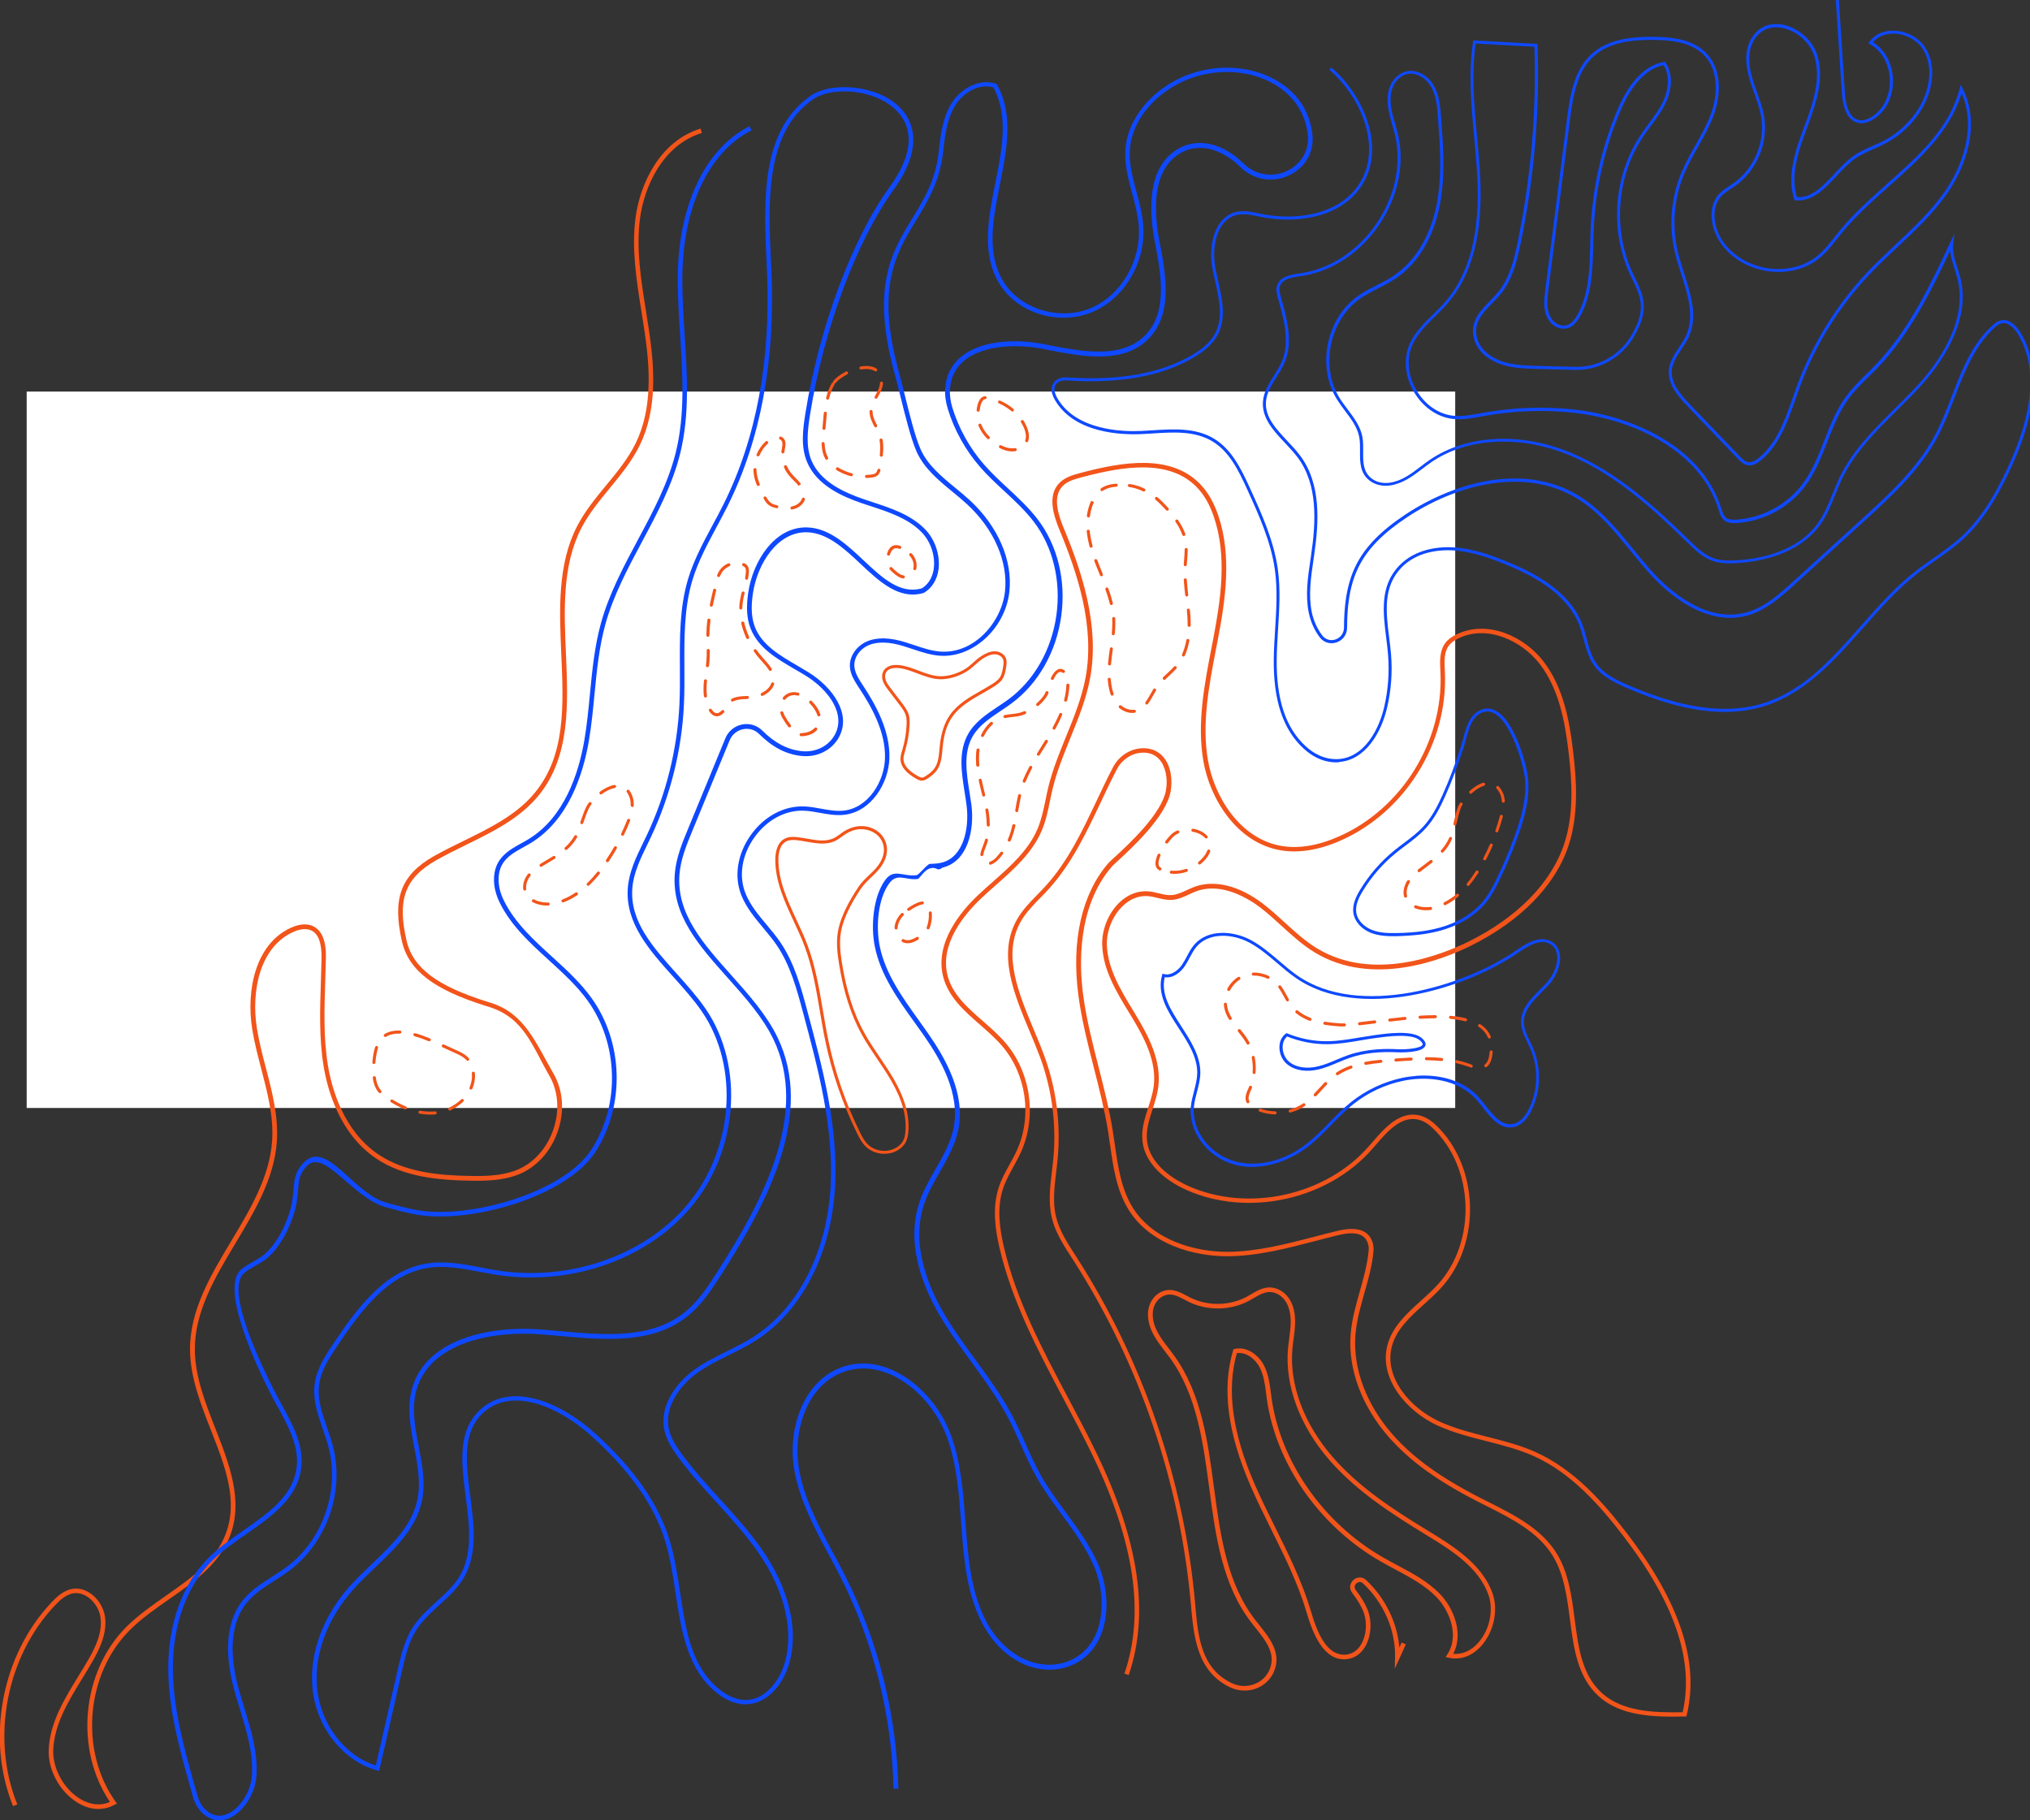 <?xml version="1.0" encoding="utf-8"?>
<!-- Generator: Adobe Illustrator 25.2.1, SVG Export Plug-In . SVG Version: 6.00 Build 0)  -->
<svg version="1.1" id="Layer_1" xmlns="http://www.w3.org/2000/svg" xmlns:xlink="http://www.w3.org/1999/xlink" x="0px" y="0px"
	 viewBox="0 0 4010.2 3595.2" style="enable-background:new 0 0 4010.2 3595.2;" xml:space="preserve">
<rect x="0" y="0" width="4010.2" height="3595.2" fill="#333333" stroke="none"/>
<style type="text/css">
	.st0{fill:none;}
	.st1{fill:#FFFFFF;}
	.st2{fill:#0E49FF;}
	.st3{fill:#F2541A;}
</style>
<g>
	<rect x="52.7" y="773.4" class="st0" width="2822" height="1415"/>
	<g>
		<rect x="52.7" y="773.4" class="st1" width="2822" height="1415"/>
		<path class="st2" d="M2786.4,1847.7c26.9-1.9,49.7-6.2,70.3-13c34.6-11.5,62.8-30.7,81.7-55.5c9.6-12.6,16.8-26.8,22.9-39.2
			c13.9-28.4,26.4-57.9,37.1-87.7c13.3-36.8,25.9-80.2,19.2-123c-4.1-26.6-26.7-105.7-62.3-125.2c-10-5.5-20.4-6.1-30.6-1.6
			c-21.8,9.5-28.5,34.4-34.3,56.5c-1.4,5.2-2.7,10.1-4.1,14.7c-11.7,36.1-23.6,67.6-36.5,96.2c-9.6,21.3-20.7,43.5-37.3,61.8
			c-11.6,12.7-25.6,23.3-39.3,33.6c-6.4,4.8-13,9.8-19.4,15c-26.5,21.7-48.9,47.5-66.7,76.8c-7.8,12.8-16.4,29.8-13.4,47
			c2.7,16.3,15.9,30.9,34.2,38.3c16.7,6.6,35.1,6.9,51,6.7C2768.5,1848.8,2777.7,1848.4,2786.4,1847.7L2786.4,1847.7z
			 M3011.5,1530.2c6.5,41.5-6,84-19,120.1c-10.6,29.6-23.1,58.9-36.8,87.1c-5.9,12.1-13,26-22.3,38.2
			c-22.9,30.1-55.5,45.7-78.8,53.4c-26.6,8.9-57.2,13.3-96.1,13.9c-15.3,0.3-33,0-48.6-6.3c-12.9-5.1-27.6-16.6-30.5-33.7
			c-2.6-15.3,5.4-31,12.7-42.9c17.4-28.7,39.4-54,65.4-75.2c6.2-5.1,12.8-10,19.2-14.8c13.9-10.4,28.2-21.2,40.1-34.4
			c17.2-19,28.6-41.6,38.3-63.4c12.9-28.9,24.9-60.5,36.7-96.9c1.5-4.6,2.8-9.6,4.2-15c5.5-20.7,11.7-44.2,30.8-52.5
			c8.7-3.7,16.9-3.3,25.3,1.3c33.3,18.3,55.4,96.2,59.3,120.9L3011.5,1530.2z"/>
		<path class="st2" d="M2645.3,1505c52-3.8,83.3-57.8,94.8-106.9c8.2-34.8,10.8-70.6,7.8-106.2c-0.9-10.9-2.3-22.1-3.7-33
			c-6.2-49.5-12.6-100.8,25.3-138.9c13.7-13.8,32.1-23.8,52.9-28.8c51.4-12.5,102.3,3.5,149.6,22.6
			c51.6,20.9,123.1,56.2,148.1,121.7c3.4,9,6,18.6,8.5,28c4.6,17.1,9.3,34.9,19.6,49.8c15.9,22.9,41.8,35.2,66.9,46
			c70.1,29.9,174.5,65.9,271.7,34.9c80.5-25.7,138-90.8,193.6-153.8c32.8-37.1,66.6-75.5,105.1-105.9c12-9.5,24.8-18.4,37.2-27.1
			c18.6-13,37.9-26.6,55-42.1c46.2-42.2,75.8-99.4,96.4-144.5c50.4-110.3,56.3-199.1,17.5-263.7c-4.2-7-19.4-29.4-39.6-24.2
			c-6.3,1.6-11.5,5.7-16.1,10c-40.5,36.8-60.7,88.9-80.1,139.4c-10.3,26.7-21,54.3-34.5,79.3c-35.1,64.9-90.4,115.3-143.9,164.2
			L3542,1148.9c-26.2,23.8-55.7,50.9-92.2,60.8c-81.2,22.1-155.5-47.2-183.6-78c-13.9-15.3-27.4-31.7-40.4-47.7
			c-31.7-38.9-64.5-79.2-108-105.4c-110-66.3-248.7-23.9-341.8,37.9c-47.9,31.8-78.7,63.3-96.8,99c-21.1,41.6-24,88.3-24.2,124.3
			c-0.1,10.7-6.7,19.8-16.8,23.2c-7.8,2.6-18.8,1.8-26.3-8.1c-9.9-13.1-17.2-29.5-20.6-46.2c-6.8-33.5-1.6-68.7,3.4-102.7l1.3-9.1
			c9.7-66,14-141-27.3-196.6c-7.6-10.2-16.8-20-25.7-29.5c-22.7-24.2-44.3-47.2-42.1-77.3c1.3-17.6,10.7-32.7,20.8-48.7
			c6.1-9.7,12.3-19.6,16.7-30.3c16.5-40.5,3.5-86.6-7.9-127.3c-2.3-8.3-4-15.2-2.1-21.6c4.2-14,21.8-17.6,40.9-20.2
			c60.6-8.4,117.1-45.2,155-101c38-55.8,51.4-121.9,36.9-181.3c-1.5-6.2-3.3-12.4-5.1-18.6c-5.9-20.3-11.4-39.5-8.1-59.9
			c2-12.1,7.6-22.8,15.8-30c8.7-7.6,18.8-10.5,29.4-8.6c13.4,2.4,26.9,12.8,34.5,26.5c9.9,17.9,11.5,39.8,12.9,59
			c4.2,56.4,8.6,114.7-2.3,171.1c-12,62.9-42.3,113.4-85.2,142.1c-10.6,7.1-22.2,13.1-33.5,18.8c-12.6,6.4-25.5,13.1-37.3,21.3
			c-62.2,43.9-81.5,139.2-41.3,203.9c4.9,7.8,10.6,15.5,16.1,22.8c12.5,16.6,24.2,32.3,28,51.5c1.7,9,1.7,18.9,1.6,28.4
			c-0.2,20.5-0.4,41.7,17.6,56.8c10.8,9,26.1,13,42,10.6c25.2-3.8,44.6-18.5,63.3-32.7c5.6-4.3,11.4-8.7,17.3-12.8
			c71.8-49.5,177.3-54.7,275.2-13.5c90,37.8,163.4,105.4,230.9,171.4c15.1,14.7,30.7,30,51,36.9c14.7,5,30.2,4.9,44.8,4.2
			c43.8-2.3,123.8-15.2,167.5-76.6c13-18.2,21.4-39.2,29.6-59.5c4.4-11.1,9.1-22.5,14.4-33.3c25-51,66.5-92.2,106.7-132.1
			c15.2-15.1,31-30.6,45.6-46.6c39.3-42.8,102-127.6,80.1-215.3c-1.7-6.7-3.8-13.4-5.9-19.9c-5.4-16.6-10.4-32.2-8.3-48.5l2.4-19.1
			l-8.2,17.4c-37.7,80.6-80.5,172-147.8,242.2c-5.7,6-11.6,11.8-17.6,17.6c-14.1,13.9-28.6,28.2-40.5,44.5
			c-19.1,26.1-31.1,56.7-42.7,86.3c-11.8,30-24,61.1-43.6,87c-30.9,41-80,67-131.3,70c-6.7,0.4-14.2,0.2-19.3-3.7
			c-4.9-3.8-7-10.6-9.1-17.1l-0.3-1.1C3360.8,878,3217,819.8,3105.9,808.5c-57.7-5.9-115.9-3.7-173.1,6.4l-8.2,1.5
			c-16.7,3.1-33.9,6.2-50.8,5c-30.2-2.1-58.6-21.2-75.9-51.1c-17.3-29.9-19.9-63.9-6.8-91.2c10.1-21,27.3-37.9,43.9-54.2
			c8.2-8.1,16.7-16.4,24.3-25.2c49-56.5,70.3-138.2,64.8-249.7c-1.3-26.8-3.8-54-6.3-80.3c-5.6-60.4-11.4-122.9-2.6-183.8l115.9,6.4
			c4.4,130.1-7,260.7-33.5,388.2c-7,33.8-15.8,69-37.8,96.1c-5,6.1-10.9,12.1-16.5,17.9c-18,18.3-36.6,37.2-33.1,66.6
			c1.9,16,10.8,31.1,24.9,42.2c29.6,23.4,67.1,24.4,100.4,25.3l75,2c48.4,1.3,93.4-24.1,117.7-66.3c10.6-18.4,21.1-40.7,18.7-66.1
			c-1.6-17.6-9.4-33.6-16.9-49.1c-1.9-3.9-3.8-7.8-5.5-11.7c-39-85.3-30.3-190.7,22.1-268.5c4.7-7,10-14,15-20.8
			c10.6-14.3,21.6-29.1,29.3-45.6c13.5-29,13.3-58.4-0.7-78.9l-1.1-1.6l-1.9,0.3c-37.9,6.7-69.3,39.7-93.5,98.1
			c-30.8,74.5-48.1,153.2-51.5,233.9c-0.4,9.7-0.6,19.5-0.8,29.3c-1.1,48-2.3,97.5-25.5,138.7c-8.8,15.7-18.1,22.1-30.1,20.6
			c-8.4-1-16.4-6.5-21.5-14.6c-10.4-16.7-7.8-37.1-5.6-55.1l42.9-337.7c6.2-48.8,14.4-95,46.6-124.3c32.4-29.5,80.6-32.8,119-32.4
			c32.6,0.3,73.2,4,98.5,29.5c30.9,31.1,27.3,81.3,13.8,117.8c-7.9,21.3-19.4,41.7-30.5,61.3c-9.7,17.2-19.7,34.9-27.4,53.4
			c-20.9,50.1-25.4,106.8-12.5,159.6c3.3,13.6,7.8,27.5,12.1,41c13.2,41.3,26.9,83.9,9.4,121.8c-3.7,8-8.9,15.8-13.9,23.3
			c-9,13.5-18.4,27.5-19.9,44.2c-2.5,28,17.9,51.9,37.3,72.1L3433,906c4.6,4.9,11,11.5,19.5,12.9c7.9,1.4,16.4-1.8,26-9.7
			c36.9-30.3,53.1-76.9,68.9-122c2.8-8.1,5.7-16.1,8.5-24c29.9-81.3,77.2-157.6,136.6-220.5c17.8-18.8,37.1-37,55.7-54.5
			c34.1-32,69.4-65.2,96.9-104c39.2-55.2,68.1-139.3,31.7-209.8l-3.6-7l-2,7.7c-20,78.2-80.1,131.8-143.7,188.5
			c-32.4,28.9-65.9,58.7-93.1,91.9c-3.3,4.1-6.7,8.2-9.9,12.4c-9.7,12.3-19.8,25.1-31.8,35.5c-26.9,23.4-66.5,33-105.9,25.5
			c-39.4-7.5-72.7-30.8-89.3-62.4c-12.4-23.7-16.5-57.1,2.1-78.1c5.6-6.3,12.7-11,20.2-15.9c2.8-1.8,5.5-3.6,8.2-5.5
			c42.4-30,65.3-84.5,57.1-135.8c-2.7-16.8-8.5-33-14.1-48.7c-7.6-21.1-15.4-43-15.4-66.2c-0.1-13.4,3-25.9,8.8-36
			c10.9-19.1,28.9-28.3,50.7-26c30,3.1,59.6,27.2,68.8,56c14.1,43.8-1.2,91.1-19.6,139.7c-18.8,49.7-34.4,98.1-19.9,143.6l0.6,1.9
			l2,0.2c33.7,2.8,57.8-22.9,80.9-47.8c11.8-12.7,24-25.7,37.5-35.1c11.1-7.7,23.8-13.3,36.2-18.7c7.3-3.2,14.9-6.5,22.1-10.3
			c30.2-15.7,55.5-39.5,72.9-68.8c18.7-31.4,31.7-82.1,6.4-121.4c-12.5-19.4-36.6-32.3-61.4-33c-20.5-0.6-38.4,7.5-48.9,22.2l-2,2.8
			l3.1,1.6c25.2,13.4,40.7,43.5,39.5,76.8c-1.2,32.3-17.8,59.4-43.3,70.7c-4.4,1.9-8.3,2.9-12,3c-26.1,0.4-32.2-33.5-33.5-53.7
			L3632.6,0l-6,0.4l12,183.6c2.5,38.7,16.5,59.7,39.6,59.3c4.5,0,9.2-1.2,14.4-3.4c27.7-12.3,45.7-41.4,46.9-75.9
			c1.2-34.2-14.3-65.4-39.6-80.6c9.6-11.3,24.6-17.5,41.8-17c22.9,0.6,45.1,12.5,56.5,30.2c23.8,37,11.4,85.1-6.5,115.1
			c-16.6,27.9-41.7,51.5-70.6,66.5c-7,3.6-14.5,7-21.8,10.1c-12.6,5.5-25.6,11.2-37.2,19.3c-14,9.8-26.4,23.1-38.4,35.9
			c-22.7,24.4-44.3,47.5-74.1,46c-12.9-43.2,2.3-89.8,20.4-137.8c18.7-49.7,34.4-98,19.7-143.7c-9.9-30.9-41.7-56.7-73.9-60.1
			c-24.3-2.5-44.3,7.7-56.5,29c-6.3,11-9.6,24.5-9.6,39.1c0.1,24.2,8.1,46.6,15.8,68.2c5.5,15.4,11.2,31.3,13.8,47.6
			c7.9,49-14.1,101.3-54.6,129.9c-2.6,1.9-5.3,3.6-8,5.4c-7.5,4.9-15.3,10-21.4,16.9c-20.5,23.2-16.2,59.4-2.9,84.9
			c17.4,33.2,52.3,57.8,93.5,65.6c41.2,7.8,82.7-2.2,111-26.9c12.3-10.7,22.6-23.7,32.5-36.2c3.3-4.1,6.5-8.3,9.8-12.3
			c27.1-32.8,60.3-62.6,92.5-91.2c59.4-53,120.9-107.8,143.3-183.7c29.8,66.5,2.2,144.4-34.7,196.3c-27.2,38.3-62.2,71.3-96.1,103.1
			c-18.7,17.6-38.1,35.8-56,54.8c-60,63.6-107.7,140.5-137.9,222.5c-2.9,7.9-5.7,16-8.6,24.1c-15.5,44.3-31.5,90.1-67.1,119.4
			c-8.2,6.7-15.1,9.5-21.2,8.5s-10.9-5.7-16.2-11.2l-98.9-103.1c-18.4-19.2-37.9-41.8-35.6-67.4c1.4-15.1,9.9-27.9,18.9-41.4
			c5.1-7.7,10.5-15.6,14.4-24.1c18.5-39.9,4.4-83.7-9.1-126.1c-4.3-13.4-8.8-27.3-12-40.6c-12.6-51.6-8.3-106.9,12.2-155.8
			c7.6-18.2,17.5-35.8,27.1-52.8c11.2-19.9,22.8-40.4,30.9-62.2c14.3-38.2,17.8-91-15.2-124.1c-26.9-27.1-69-31-102.7-31.3
			c-39.5-0.4-89.2,3.1-123.1,34c-33.7,30.7-42.2,78-48.6,128l-42.8,337.7c-2.3,18.1-5.2,40.5,6.4,59.1c6.1,9.8,15.5,16.1,25.9,17.4
			c19.1,2.3,29.7-12.3,36.1-23.6c24-42.6,25.1-92.9,26.3-141.6c0.2-9.8,0.5-19.6,0.9-29.2c3.3-79.9,20.5-157.9,51.1-231.8
			c22.9-55.4,52.2-87.1,87-94.1c13.7,21.9,8.7,51-0.8,71.3c-7.5,16-18.3,30.5-28.7,44.5c-5.1,6.8-10.3,13.9-15.1,21.1
			c-53.6,79.5-62.4,187.2-22.6,274.4c1.8,3.9,3.7,7.9,5.6,11.8c7.3,15,14.8,30.6,16.4,47.1c2.3,23.8-7.8,45-17.9,62.6
			c-23.1,40.2-66.1,64.4-112.3,63.2l-75-2c-32.3-0.9-68.8-1.9-96.8-24c-12.9-10.2-21-23.8-22.7-38.2c-3.2-26.5,13.6-43.6,31.4-61.7
			c5.8-5.8,11.7-11.9,16.9-18.3c22.8-28.1,31.8-64.1,39-98.6c26.9-128.8,38.2-260.8,33.6-392.3l-0.1-2.8l-126.9-7l-0.4,2.7
			c-9.4,62.4-3.6,126.2,2.2,188c2.4,26.2,4.9,53.4,6.3,80.1c5.3,109.9-15.4,190.1-63.4,245.5c-7.5,8.6-15.9,16.9-24,24.8
			c-17,16.7-34.6,34-45.1,55.9c-13.9,29.1-11.3,65.3,7,96.9c18.4,31.6,48.6,51.8,80.7,54.1c17.6,1.3,35.3-2,52.3-5.1l8.2-1.5
			c56.6-10,114.3-12.2,171.4-6.3c109.3,11.1,250.6,68.1,289.6,192l0.3,1.1c2.2,7.1,4.7,15.2,11.2,20.1c6.7,5.2,15.5,5.4,23.3,5
			c53-3,103.8-30,135.7-72.4c20-26.5,32.4-58,44.3-88.5c11.5-29.2,23.3-59.5,42-84.9c11.6-15.9,26-30,39.9-43.7
			c6-5.9,11.9-11.7,17.7-17.7c64.5-67.2,106.4-153.3,142.9-231.1c1,12.5,5,24.8,8.8,36.7c2,6.4,4.2,13,5.8,19.5
			c21.1,85-40.3,167.9-78.7,209.8c-14.5,15.8-30.3,31.4-45.4,46.4c-40.5,40.2-82.5,81.7-107.9,133.6c-5.4,11-10,22.6-14.5,33.7
			c-8.1,19.9-16.4,40.6-29,58.2c-42.3,59.4-120.1,71.9-162.9,74.1c-14,0.7-28.8,0.7-42.5-3.9c-19.1-6.5-34.2-21.2-48.8-35.4
			c-67.9-66.4-141.8-134.4-232.8-172.7c-99.8-42-207.4-36.6-281,14.1c-6,4.1-11.8,8.6-17.5,12.9c-18.9,14.5-36.8,28-60.5,31.6
			c-14.1,2.1-27.7-1.3-37.2-9.3c-15.9-13.3-15.7-32.2-15.5-52.1c0.1-9.8,0.2-19.9-1.6-29.6c-4-20.6-16.8-37.5-29.1-53.9
			c-5.4-7.2-11.1-14.7-15.8-22.3c-38.6-62.1-20-153.6,39.7-195.8c11.4-8.1,24.2-14.6,36.6-20.9c11.4-5.8,23.2-11.9,34.1-19.2
			c44.3-29.6,75.4-81.5,87.7-146c10.9-57.2,6.6-116,2.3-172.7c-1.4-19.9-3.2-42.4-13.7-61.5c-8.5-15.5-23.3-26.8-38.7-29.5
			c-12.4-2.2-24.3,1.3-34.4,10c-9.3,8.1-15.6,20-17.8,33.5c-3.5,21.8,2.5,42.5,8.2,62.5c1.8,6.1,3.5,12.2,5,18.3
			c14.1,57.8,0.9,122.1-36.1,176.5s-92,90.3-150.9,98.5c-16,2.2-40.2,5.6-45.8,24.4c-2.6,8.5,0,17.7,1.9,24.4
			c11.9,42.2,24,85.3,8.3,123.9c-4.1,10.1-10.3,19.9-16.2,29.3c-10,15.9-20.3,32.3-21.7,51.4c-2.3,32.8,21.1,57.7,43.8,81.8
			c8.8,9.3,17.8,19,25.2,28.9c39.9,53.9,35.7,127.4,26.2,192.2l-1.3,9.1c-5.2,34.5-10.4,70.1-3.4,104.7
			c3.6,17.8,11.1,34.7,21.7,48.7c7.7,10.3,20.7,14.3,33,10.2c12.7-4.2,20.9-15.6,21-28.8c0.2-35.4,3-81.2,23.5-121.6
			c17.6-34.8,47.8-65.6,94.8-96.7c91.6-60.8,227.7-102.5,335.3-37.7c42.7,25.7,75.1,65.6,106.5,104.1c13,16,26.5,32.5,40.6,47.9
			c28.9,31.6,105.2,102.7,189.7,79.7c37.8-10.3,68-37.8,94.7-62.1l135.3-123.4c53.9-49.1,109.6-99.9,145.2-165.7
			c13.7-25.4,24.5-53.2,34.8-80.1c19.2-49.8,39.1-101.3,78.5-137.1c4.7-4.3,8.8-7.3,13.5-8.6c16.2-4.1,29.3,15.3,33,21.4
			c37.7,62.9,31.7,149.8-17.8,258.1c-20.4,44.6-49.5,101.1-94.9,142.5c-16.9,15.4-35.9,28.8-54.4,41.7
			c-12.5,8.7-25.3,17.7-37.5,27.3c-38.9,30.7-72.9,69.3-105.9,106.6c-57.6,65.2-112,126.8-190.9,152.1
			c-95.3,30.4-198.3-5.2-267.5-34.7c-24.3-10.4-49.3-22.3-64.3-43.9c-9.8-14.1-14.1-30.5-18.7-47.9c-2.5-9.5-5.1-19.3-8.7-28.6
			c-25.8-67.7-98.8-103.9-151.4-125.1c-48.3-19.5-100.3-35.8-153.3-22.9c-22,5.3-41.3,15.9-55.8,30.5c-40,40.2-33.4,92.9-27,143.9
			c1.4,10.8,2.7,22,3.6,32.8c2.9,35,0.3,70.1-7.7,104.4c-12.2,52.1-47.3,110-106.1,101.6c-17-2.4-33.9-10.9-48.8-24.6
			c-39.7-36.3-58.4-93-57.3-173.2c0.3-19.4,1.5-39.1,2.7-58.2c2.4-39,5-79.2-0.5-118.5c-7.9-56.3-31.6-108.5-54.6-159
			c-19.2-42.3-37.9-78.9-72.6-99.3c-36.1-21.3-79.5-18.5-121.5-15.8c-7.1,0.5-14.1,0.9-21,1.2c-37.6,1.8-129-1-165.8-64.7
			c-4.9-8.5-11-23.8,2.3-31.9c4.2-2.6,9.6-3.7,15.5-3.3c104.5,6.8,186.2-7.6,249.7-44.2c25-14.4,40.8-29.4,49.9-47.1
			c16.5-32.5,8.2-69.6,0.1-105.5c-1.8-8-3.7-16.3-5.2-24.2c-8.5-44.5,3.4-96.7,42.2-105.8c13.6-3.2,28.2-0.2,42.3,2.8l5.8,1.2
			c64.4,13,155.2,4.6,198.5-61.7c47.6-72.7,6.9-175.9-59.9-233.7l-3.9,4.6c64.8,56.1,104.6,156,58.8,225.9
			c-41.8,63.8-129.7,71.7-192.3,59.1l-5.7-1.2c-14.7-3.1-29.9-6.3-44.9-2.7c-42.4,9.9-55.7,65.5-46.7,112.8
			c1.6,8.1,3.4,16.4,5.3,24.5c7.9,34.8,16,70.9,0.4,101.4c-8.4,16.6-23.5,30.8-47.5,44.6c-62.4,36-142.9,50.2-246.2,43.4
			c-7.1-0.5-13.7,1-19,4.2c-12.9,7.9-14.6,22.5-4.5,40c38.4,66.6,132.6,69.5,171.3,67.7c7-0.3,14.1-0.8,21.1-1.2
			c41.1-2.7,83.5-5.4,118,15c33.2,19.6,51.5,55.3,70.2,96.7c22.8,50.1,46.3,102,54.1,157.4c5.4,38.8,3,78.7,0.5,117.3
			c-1.2,19.2-2.4,39-2.7,58.5c-1.1,82,18.3,140.2,59.3,177.7c15.9,14.5,33.8,23.6,52.1,26.1c6.2,0.9,12.2,1.1,18,0.6L2645.3,1505z"
			/>
		<path class="st2" d="M2485.3,2304.1c33.2-2.4,67.4-15.7,97.4-38.5c17.2-13.1,32.6-28.8,47.4-44c13.7-14,27.9-28.5,43.4-40.8
			c28.3-22.5,62.1-38.4,97.5-45.9c46.1-9.8,108.9-5,146.7,38.2c3.9,4.4,7.7,9.2,11.6,14.4c16.1,20.5,34.4,43.7,60.3,38.8
			c17.9-3.5,29.4-20,35.9-33.3c18.6-38.2,19.7-84.2,2.9-123.3c-1.8-4.2-3.8-8.3-5.8-12.4c-6.3-13-12.3-25.3-12.2-38.8
			c0.1-23.8,18.6-42.2,36.4-60.1c4.5-4.5,8.9-9,13.1-13.5c15.6-17,24.5-41.8,21.5-60.4c-1.8-11.1-7.6-19.7-16.8-25
			c-23.9-13.5-52.7,6.3-69.9,18.1c-101.8,70.1-309.4,134.2-431.4,49.5c-12.8-8.9-24.8-19.2-36.5-29.2
			c-17.5-14.9-35.5-30.3-56.3-41.4c-35.1-18.6-84.5-21.5-111.1,9.2c-6.1,7.1-10.5,15.3-14.7,23.3c-3,5.6-6.1,11.4-9.7,16.6
			c-8.1,11.8-22.3,21.9-35.6,18.3l-2.9-0.8l-0.8,2.9c-10.7,37.6,11.4,71.9,32.9,104.9c18.3,28.2,37.2,57.4,36.5,89.2
			c-0.3,11.9-3.4,23.8-6.4,35.4c-2.6,10.1-5.4,20.5-6.3,31.1c-4.3,49.4,33.5,99.3,86.2,113.6c14.9,4.1,30.7,5.4,46.6,4.2
			L2485.3,2304.1z M2797.3,2125.1c-9.5,0.7-18.8,2-27.5,3.9c-36.4,7.8-70.9,24.1-100,47.1c-15.8,12.5-30.1,27.1-43.9,41.3
			c-14.7,15.1-29.9,30.6-46.8,43.4c-42.9,32.7-94.8,45.1-138.8,33.2c-50-13.5-85.9-60.6-81.8-107.2c0.9-10.1,3.5-20.3,6.1-30.1
			c3.1-11.9,6.3-24.2,6.6-36.7c0.7-33.5-18.7-63.6-37.4-92.6c-21-32.6-41-63.3-32.9-97.3c16.2,2.7,31.1-9.5,39.2-21.3
			c3.8-5.5,7-11.4,10-17.2c4.3-8,8.3-15.6,14-22.2c24.5-28.2,70.7-25.3,103.7-7.8c20.1,10.7,37.9,25.9,55.2,40.6
			c11.8,10.1,24,20.5,37.1,29.5c124.3,86.3,335,21.6,438.2-49.4c21.7-15,44.5-28.6,63.6-17.9c7.7,4.3,12.3,11.3,13.9,20.7
			c2.7,16.9-5.6,39.7-20,55.4c-4.1,4.5-8.5,8.9-12.9,13.3c-18.7,18.7-38,38.1-38.1,64.3c-0.1,14.8,6.5,28.4,12.8,41.4
			c2,4.1,3.9,8.1,5.7,12.2c16.1,37.4,15.1,81.6-2.8,118.2c-5.9,12.1-16.1,27.1-31.6,30.1c-22.3,4.3-38.6-16.5-54.4-36.6
			c-3.8-4.9-7.9-10-11.8-14.6c-32.3-36.9-81.9-47.1-124.9-43.9L2797.3,2125.1z"/>
		<path class="st2" d="M2588.9,2114.7c5.5-0.4,11.2-1.3,17-2.7c12.6-3.1,24.7-8.2,36.5-13.2c7.7-3.2,15.6-6.6,23.6-9.3
			c27.4-9.4,58.8-13,95.9-11c0.5,0,47.9,2,53.7-12.8c1.9-4.7-0.6-10-7.3-15.6c-18.7-15.7-66.9-9.1-90.1-5.9l-2.3,0.3
			c-9.9,1.4-19.8,3.1-29.4,4.6c-21,3.6-42.6,7.2-64.1,7.5c-26.9,0.3-54.4-5.1-79.3-15.4l-1.6-0.7l-1.4,1
			c-7.8,5.8-12.3,14.9-12.6,25.8c-0.4,13.2,5.3,26.4,14.9,34.5C2554.1,2111.5,2570.5,2115.9,2588.9,2114.7L2588.9,2114.7z
			 M2720.7,2072.6c-20.6,1.5-39.4,5.2-56.6,11.1c-8.1,2.8-16.2,6.2-23.9,9.4c-11.5,4.9-23.4,9.9-35.6,12.9
			c-23.3,5.8-44.5,2.5-58.1-9c-8.1-6.8-13.1-18.5-12.7-29.7c0.3-8.3,3.4-15.4,8.9-20.1c25.2,10.2,52.9,15.5,80,15.2
			c21.9-0.2,43.9-3.9,65.1-7.5c9.6-1.7,19.5-3.3,29.2-4.6l2.3-0.3c20.5-2.8,68.7-9.5,85.4,4.6c2.5,2.1,6.6,6.1,5.5,8.8
			c-2.9,7.3-33.1,9.8-47.9,9C2747.5,2071.6,2733.7,2071.7,2720.7,2072.6L2720.7,2072.6z"/>
		<path class="st3" d="M199.4,3572.7c9.4-0.7,18.5-3.3,27.1-8.1l4.5-2.4l-3-4.1c-71.2-99.9-58.4-251.8,28.4-338.4
			c22.8-22.8,50.6-42.2,77.5-60.9c48.6-34,98.9-69.1,120.4-124.9c27-70-1.3-142.1-28.6-211.9c-19.8-50.4-40.2-102.6-40.8-154.8
			c-0.9-76.2,40.3-144.9,80.1-211.3c37.8-63,76.9-128.2,81.9-201.3c3.4-49.5-9.3-98.2-21.6-145.2c-6.7-25.4-13.5-51.7-17.7-77.7
			c-12-74,5.7-161.9,72.3-191.2c9.6-4.3,23.5-8.1,35.1-2.7c14.1,6.7,20.7,24.8,20.2,55.1c-0.3,15.2-0.8,30.4-1.3,45.7
			c-1.8,54.9-3.7,111.7,5.3,166.9c7.7,47.2,31.4,133.6,103.6,182.5c54.6,36.9,124.2,43,185.2,44c31.2,0.5,64.3,0.1,95.1-11.8
			c35.7-13.8,64.3-44.6,78.4-84.5c14.1-39.9,11.2-81.9-8-115c-35.7-61.8-57-118.8-123.4-139.8l-9.9-3.1
			c-95-30.2-144.5-64.8-157.2-120.5c-17.7-77.7-5.5-122,59.2-158.5c18.8-10.6,38.9-20.5,58.3-30c52.5-25.7,106.8-52.3,144.1-98.3
			c62.1-76.8,57.7-179.5,53.4-279c-3.8-86.2-7.6-175.3,30.8-249.1c14.7-28.3,35.6-53.6,55.7-78.1c21.8-26.5,44.3-53.9,59.6-85.4
			c34.6-71.2,28.7-153.3,18.3-224.2c-2-13.7-4.2-27.4-6.4-41.2c-9.6-59.7-19.5-121.6-11.7-181.8c8.2-63.3,45.2-145.6,122.2-169.1
			l-2.6-8.6c-81.2,24.8-120,110.6-128.5,176.6c-8,61.6,2.1,124,11.7,184.4c2.2,13.7,4.4,27.4,6.4,41c10.2,69.6,16,150-17.5,219
			c-14.8,30.5-37,57.5-58.5,83.5c-20.5,24.9-41.6,50.5-56.8,79.6c-39.7,75.9-35.7,166.3-31.9,253.6c4.5,102.2,8.7,198.8-51.3,272.9
			c-36,44.5-89.4,70.6-141,95.9c-19.6,9.6-39.7,19.5-58.9,30.2c-67.3,38.1-82.4,85.8-63.6,168.3c13.5,59,64.9,95.8,163.2,127
			l9.9,3.1c68,21.5,84.3,76.9,118.2,135.7c17.8,30.9,20.5,70,7.3,107.5c-13.2,37.4-39.9,66.3-73.1,79.1
			c-29.3,11.3-61.3,11.7-91.7,11.2c-59.6-1-127.6-6.9-180.3-42.5c-69.4-46.9-92.3-130.7-99.8-176.5c-8.9-54.3-7-110.6-5.2-165.1
			c0.5-15.3,1-30.5,1.3-45.8c0.2-12.6,0.9-51-25.3-63.4c-14.6-6.9-31.2-2.4-42.6,2.6c-71,31.2-90.1,123.5-77.6,201
			c4.3,26.5,11.2,52.9,17.9,78.6c12.1,46.4,24.7,94.4,21.3,142.4c-4.9,70.9-43.4,135.1-80.7,197.3c-40.5,67.5-82.4,137.3-81.4,216.1
			c0.6,53.8,21.4,106.8,41.5,158c27.9,71.3,54.4,138.6,28.6,205.3c-20.6,53.2-67.5,86-117.2,120.8c-27.2,19-55.3,38.7-78.7,61.9
			c-88.6,88.4-102.6,242.3-32.4,345.7c-18.6,8.2-39.7,6-59.8-6.5c-31.6-19.6-53.5-59.7-52.2-95.5c1.8-51.3,30.1-97.4,57.4-141.9
			c6.6-10.8,13.4-21.9,19.8-33c14.8-25.7,29.4-56.3,25.1-88.2c-2.5-18.3-13.5-36.3-28.8-46.8c-12.1-8.4-25.7-11.3-38.5-8.3
			c-15.4,3.6-27.3,14.4-37.9,25.5c-99.1,104.1-130.5,269.8-76.5,403l8.4-3.4c-52.7-130-22-291.8,74.7-393.4
			c9.6-10.1,20.3-19.9,33.4-23c13.2-3.1,24.3,2.1,31.4,7c13.3,9.2,22.8,24.7,24.9,40.6c3.9,29.3-9.9,58.2-23.9,82.6
			c-6.3,10.9-13.1,22-19.7,32.7c-28,45.6-56.8,92.6-58.8,146.3c-1.4,39.5,21.8,82,56.5,103.5c15.3,9.5,31.1,13.7,46.3,12.6
			L199.4,3572.7z"/>
		<path class="st2" d="M1774.7,3533.3c-3.1-145.3-39.3-290.6-104.8-420.2c-7.7-15.4-16-30.9-24.1-45.8
			c-28.4-52.9-57.8-107.6-67.6-166.9c-12.1-72.5,14.6-163.9,87.9-190.6c30.5-11.1,64-8.8,96.7,6.6c47.6,22.4,89.2,69.7,108.4,123.5
			c19,53.1,23.3,110.8,27.4,166.7c2.6,35.1,5.3,71.4,11.6,106.6c14.2,79.5,46.5,135.1,95.7,165.1c31,18.9,67,24.4,98.9,15.1
			c30.4-9,53.8-29,67.4-58.2c19-40.5,18-97.5-2.6-145.2c-16.2-37.6-40.8-71-64.5-103.4c-17.1-23.2-34.6-47.2-48.9-72.4
			c-11.6-20.5-21.4-42.5-30.9-63.8c-7.8-17.5-15.9-35.7-25-53c-20.9-39.8-47.8-76.7-73.8-112.3c-19.9-27.3-40.6-55.5-58.2-84.8
			c-34.3-56.8-69.6-141.3-42.9-221.8c7.4-22.3,19.5-43.5,31.2-63.9c14.9-26.2,30.4-53.3,36.6-83.5c14.7-72.2-27.1-143-59.8-190
			c-6-8.6-12.2-17.2-18.3-25.8c-32.7-45.6-66.6-92.7-77.4-147.3c-7.6-38.4-3.4-92.1,18.6-122.8c15.9-22.3,32.7-5.9,56.7-9.1
			c5.2-0.7,18.2-31.2,39.7-19c8.7-0.3,3.1-1.8,11.8-4.2c46.7-12.7,60.9-72.7,54.5-123c-1.1-8.3-2.4-16.8-3.8-25.2
			c-6.1-38.2-12.3-77.7,6-109.9c12.4-21.8,34.5-36.5,55.8-50.8c7.1-4.8,14.6-9.7,21.5-14.9c52.4-38.7,88.1-101.4,97.9-172
			c9.9-70.6-7.3-140.7-47.2-192.3c-17.2-22.3-38.2-41.8-58.4-60.6c-16.2-15-32.9-30.6-47.5-47.4c-28-32.3-49.4-70.9-61.9-111.5
			c-4-13.2-5.6-26-4.7-38c1.9-24,12.3-43.2,30.8-57.3c39.1-29.7,105.9-30,151.2-21.2l7.5,1.5c72.2,14.1,154.2,30.1,204.2-22.7
			c47.3-49.8,32.2-127.9,20.1-190.7c-11.8-60.9-14.4-140.5,40-173.6c42.5-25.8,89.6-3.3,119.6,26.4c26.6,26.3,65.3,32.4,98.5,15.6
			c32-16.1,48.7-48.1,43.6-83.5c-3.9-26.9-14.5-51.1-30.7-70c-57-66.4-170.8-77.5-253.7-24.7c-48.4,30.7-80,77.4-84.3,124.7
			c-2.9,30.8,5.2,61.1,13.1,90.4c5.4,20.4,11.1,41.5,12.9,62.5c5.9,68.3-33.2,136.9-92.9,163.1c-61.7,27.1-141.8,3-174.9-52.4
			c-33.4-55.9-20.3-121.9-6.3-191.8c13.5-67.6,27.4-137.5-5.8-196.3l-0.8-1.5l-1.7-0.5c-34-11.4-70.5,11.5-87.4,38.8
			c-17.9,28.9-21.8,64.1-25.2,95.1c-6.2,56.7-28.5,93.4-52.3,132.2c-40.7,66.7-82.7,135.7-34,310c3.1,11.1,6.8,25.8,10.6,41.5
			c9.1,37,20.5,83,31.6,108.4c14.7,33.5,43.4,57.1,71.1,79.9c9.6,7.9,19.6,16.1,28.7,24.5c53.6,49.3,81.6,114,75.1,172.9
			c-6.7,60.1-60.9,123.5-128.1,118.3c-17.3-1.3-34.4-7.1-50.9-12.6c-25.1-8.4-51-17.1-79.7-11.7c-18.5,3.4-34.3,14.8-42.3,30.4
			c-13.3,26.2,0.7,47.4,13,66.1l0.5,0.7c24.1,36.6,51.6,85.2,50.5,137.1c-0.9,45.9-32.4,98.8-81.7,104.2
			c-14.8,1.5-29.5-1.1-44.9-3.9c-10.1-1.9-20.6-3.8-31.1-4.3c-40.5-2.3-80.6,18.8-107.4,56.4c-26.8,37.6-33.6,82.5-18.3,119.9
			c9.9,24.1,26.7,44.2,43,63.7c9.1,11,18.6,22.3,26.6,34.1c26.9,39.7,39.6,86.9,51.8,132.5c29.9,111.4,60.8,226.6,54.5,343.9
			c-7,129.6-64,240.7-152.5,297.2c-16.6,10.6-34.7,19.6-52.2,28.3c-22.2,11-45.1,22.4-65.6,37.3c-33.3,24.2-68.5,69.9-58,118.6
			c4.3,20,15.7,37.5,27.4,53.4c23.1,31.4,49.7,60.7,75.5,89c27.8,30.6,56.6,62.3,80.8,96.6c54.3,76.9,73.6,158.6,52.9,224.1
			c-10.9,34.3-38.3,69.2-75.2,69.8c-21.3,0.4-40.2-11-52.2-20.6c-55.9-44.5-66.8-116.4-78.3-192.5c-5.2-33.9-10.5-69.1-20.2-101.3
			c-22-73-70.8-142.9-149.2-213.6c-67.7-60.9-162.7-99.4-222.6-47.8c-48.7,41.9-39.9,108.7-31.5,173.3
			c7.1,54.4,14.5,110.6-10.1,154.8c-11.7,21-29.4,37.2-48.2,54.2c-16.7,15.1-33.9,30.9-46.3,50.2c-16.3,25.5-23.4,56.3-29.6,83.5
			l-43.3,189.2c-62.3-19.6-109.7-82.3-116.1-154.3c-5.8-65.3,20.1-135.5,71.1-192.8c13.4-15.1,28.8-29.8,43.6-43.9
			c39.8-38,80.9-77.2,92.4-131.3c7.6-35.8,0.5-72.5-6.3-108.1c-7.5-39-14.6-75.9-4.2-111.9c26.6-92.7,148.5-116.8,244.8-109.4
			c11.9,1,23.9,2,36.1,3.1c90.9,8.2,184.9,16.8,254.4-38.8c28.6-22.9,48.5-53.9,67.7-83.8c94.6-147.5,181.6-318.4,110.2-466.7
			c-21.7-45-57.1-84.7-91.4-123.1c-55.9-62.6-108.7-121.7-102.4-199.4c2.4-29.8,14.1-58.1,25.3-85.4l73.9-179.3
			c4.6-11.2,14.5-19.3,26.4-21.7c11.8-2.4,23.3,1,31.7,9.4c26.6,26.3,53.1,40.1,83.5,43.4c30.6,3.3,59.6-10.9,73.8-36.2
			c26.3-46.8-12.4-99.6-59.5-128.9c-7.3-4.5-14.9-8.9-22.5-13.4c-34.3-20-69.8-40.6-83.5-76.1c-6.8-17.5-8.1-38.3-4.2-65.4
			c8.7-60.2,49.2-123.4,107.1-121.8c40.3,1.1,73.7,32.4,106,62.7c37.4,35.1,76.1,71.4,124.4,57.1l1.1-0.5
			c15.6-9.6,25.7-26.1,28.3-46.5c3.4-27.6-6.9-58.4-26.3-78.4c-28-28.9-67.1-41.8-105-54.2c-5.8-1.9-11.5-3.8-17.2-5.8
			c-35.4-12.1-84.6-33.2-102.5-76c-11.6-28-7.9-59.7-2.6-92.5c27-167.6,91.6-341.2,164.6-442.1c63.6-87.8,35.5-139.3,13.2-162.2
			c-45.1-46.1-136.3-51.7-176.6-23.9l-1.6,1.1c-97.7,69.2-91.3,207.1-85.7,328.8l0.8,16.2c7.8,175.9-21.1,330.9-85.8,460.7
			c-6.8,13.8-14.3,27.6-21.5,41c-18.2,33.8-37,68.7-48.4,106.1c-17.1,56.4-16.7,116.2-16.4,174.2c0.1,24.4,0.3,49.6-0.9,74.1
			c-4.2,88.7-26.4,178-64.4,258.3c-2.3,4.9-4.7,9.7-7.1,14.7c-13.9,28.5-28.2,58.1-30.5,90.2c-5.1,69.2,43.3,123.1,90.1,175.2
			c19.7,22,40.1,44.8,56.3,68.3c75.2,110,62.3,274.4-29.9,382.7c-85.5,100.3-232.5,150.8-374.6,128.6c-10.9-1.7-21.9-3.8-32.6-5.9
			c-34.9-6.6-70.9-13.5-106.6-7.6c-81.3,13.4-135.3,85-183.6,157.1c-15.7,23.4-33.4,49.9-37.6,80.4c-4.2,31,6.1,60.9,16.1,89.9
			c4.1,11.9,8.4,24.3,11.5,36.4c22,85.3-11.8,181.9-82.2,234.8c-9.4,7-19.6,13.5-29.5,19.9c-20.3,13-41.3,26.4-57,45.5
			c-40.8,49.9-32.6,122.8-18.7,175.2c3.7,13.8,8,27.9,12.2,41.4c13,42.7,26.6,86.9,23.5,131.3c-2.2,31.8-24.4,65.8-49.5,75.8
			c-14.7,5.8-29.1,2.8-41.6-8.6c-7.6-7-13.3-16.6-16.4-27.9l-4.6-16.4c-21.4-76.1-43.5-154.7-44-234.2
			c-0.5-87.4,28.1-165.6,78.6-214.7c19.3-18.8,43-35.3,66-51.3c49.9-34.7,101.4-70.7,108.9-130.5c5.7-45-16.9-86-38.7-125.8
			c-4.6-8.4-9.4-17.1-13.7-25.6c-23-44.9-99.4-200.2-60.5-233.8c6.8-5.8,14.5-10.2,22.7-14.8c7.6-4.3,15.5-8.7,22.5-14.5
			c29-23.6,51.6-72.1,58.5-108.7c6.1-32.3-1.2-50.6,20.2-73.4c33.8-36.2,91.4,63.8,156.5,81.3c18.9,5.1,38.5,10.4,57,13.9
			c106,20.2,299.5-33.3,357.5-124.3c58-91,54.5-215.7-8.7-303.2c-22-30.5-50.3-56.3-77.8-81.3c-35.9-32.7-73.1-66.5-94.9-110.5
			c-6.8-13.6-10.3-27.1-10.6-40c-0.9-38.1,23.5-51.6,49.2-65.8c5-2.8,9.9-5.5,14.7-8.4c73.7-45.1,102.8-134.2,114.3-201
			c5.2-30.5,8.3-61.9,11.2-92.2c4.5-46.3,9.1-94.1,21.7-139.4c15.9-56.9,44.5-110.4,72.1-162.1c29.7-55.5,60.3-112.8,75.6-174.9
			c18.8-76.4,13.7-156.5,8.7-233.9c-2.4-36.6-4.8-74.4-4.6-111.3c0.5-140.1,51.6-249.6,136.8-292.8l-4.1-8
			c-88.2,44.8-141.2,157.3-141.7,300.9c-0.1,37.2,2.3,75.2,4.7,111.9c4.9,76.7,10,156-8.5,231.1c-15,61-45.4,117.9-74.9,172.9
			c-27.9,52.2-56.7,106.1-72.8,163.9c-12.8,46-17.5,94.3-22,141c-2.9,30.2-5.9,61.3-11.1,91.6c-11.2,65-39.3,151.6-110.1,194.8
			c-4.7,2.9-9.5,5.5-14.4,8.2c-25.7,14.2-54.9,30.4-53.9,73.9c0.3,14.2,4.2,28.9,11.5,43.8c22.6,45.6,60.4,80,96.9,113.2
			c27,24.7,55.1,50.1,76.5,79.8c61,84.6,64.4,205.2,8.3,293.1c-56.1,87.9-245.8,139.8-348.2,120.2c-18.1-3.5-37.5-8.7-56.3-13.7
			c-67.6-18.2-119.8-127.6-165.4-78.8c-23.1,24.8-16.2,44.4-22.4,77.9c-6.9,36.6-28.9,81.8-55.3,103.3c-6.4,5.2-13.6,9.3-21.2,13.6
			c-8.2,4.6-16.7,9.5-24.2,15.9c-42.8,37.1,33.9,196.9,58.4,244.8c4.4,8.6,9.2,17.4,13.9,25.8c21.1,38.5,42.9,78.3,37.6,120.3
			c-7.1,55.8-54.7,89.1-105.1,124.2c-23.3,16.2-47.4,33-67.2,52.3c-52.2,50.8-81.8,131.4-81.3,221.2c0.4,80.7,22.7,159.9,44.3,236.5
			l4.6,16.4c3.6,12.9,10.2,24,19,32.1c19.3,17.7,38.3,15.4,51,10.4c28.4-11.3,52.7-48,55.2-83.5c3.3-46.1-10.5-91-23.8-134.6
			c-4.1-13.5-8.4-27.4-12.1-41.1c-13.5-50.3-21.4-120.1,17-167.1c14.7-18,34.2-30.5,54.8-43.6c10-6.4,20.4-13,30-20.3
			c73.2-55.1,108.4-155.5,85.5-244.3c-3.2-12.5-7.5-25-11.7-37.1c-10.1-29.3-19.7-56.9-15.7-85.8c3.9-28.4,21-54.1,36.2-76.7
			c47.2-70.5,99.8-140.4,177.6-153.3c34.1-5.6,69.4,1.1,103.4,7.6c10.8,2.1,22,4.1,32.9,5.9c145.1,22.6,295.4-29.1,382.9-131.7
			c94.8-111.2,107.9-280.4,30.5-393.6c-16.5-24-37.1-47-57-69.2c-47.6-53.1-92.6-103.1-87.9-168.5c2.2-30.4,16.2-59.2,29.7-86.9
			c2.4-4.9,4.8-9.8,7.1-14.7c38.4-81.4,61-171.9,65.2-261.8c1.2-24.8,1-50.1,0.9-74.6c-0.3-57.3-0.7-116.4,16-171.5
			c11.1-36.6,29.7-71.1,47.6-104.5c7.2-13.4,14.7-27.4,21.6-41.2c65.4-131.2,94.6-287.7,86.7-465.1L1523,518
			c-5.5-119.4-11.7-254.7,81.9-321l1.5-1c37.6-25.9,122.8-20.4,165,22.8c24.9,25.5,42.7,72.3-14,150.6
			c-73.8,102-139.1,277-166.2,445.9c-5.5,34.1-9.4,67.3,3.2,97.4c19.2,46.3,70.7,68.4,107.8,81.1c5.7,1.9,11.5,3.9,17.3,5.7
			c36.8,12.1,74.9,24.6,101.3,51.9c17.7,18.2,27,46.1,23.9,71c-1.5,12.3-6.9,29.1-23.5,39.6c-43.1,12.3-78.1-20.4-115.1-55.1
			c-33.6-31.5-68.3-64.1-111.9-65.2c-63.2-1.6-107,65.5-116.2,129.5c-4.2,28.7-2.7,51,4.7,70c14.9,38.4,51.8,59.8,87.4,80.6
			c7.6,4.4,15.1,8.7,22.3,13.2c43.6,27.1,79.8,75.2,56.4,116.9c-12.5,22.2-38,34.6-65,31.7c-28.3-3-53.1-16-78.1-40.8
			c-10.4-10.3-25.3-14.8-39.8-11.8c-14.9,3-27.2,13.1-32.9,27.1l-73.9,179.3c-11.6,28-23.5,56.9-26,88.1
			c-6.6,81.5,47.5,142.1,104.7,206.1c33.8,37.9,68.9,77.1,90,121c69.4,144.3-16.4,312.4-109.7,457.9c-18.8,29.3-38.2,59.6-65.7,81.6
			c-66.6,53.3-158.8,45-247.9,36.9c-12.2-1.1-24.3-2.2-36.2-3.1c-99.7-7.8-226,18-254.1,115.9c-10.9,38.1-3.3,77.7,4,116.1
			c6.7,34.7,13.5,70.5,6.3,104.5c-10.8,51.3-51,89.6-89.8,126.6c-15,14.3-30.4,29-44.1,44.4c-52.6,59.1-79.4,131.8-73.4,199.6
			c6.8,77.4,59.2,144.6,127.2,163.6l4.6,1.2l45.4-198.5c6.3-27.8,12.9-56.5,28.4-80.6c11.8-18.3,28.5-33.6,44.8-48.4
			c18.5-16.8,37.6-34.1,50-56.5c26.1-46.9,18.5-104.6,11.2-160.4c-8.5-65.1-16.5-126.6,28.4-165.3c55.7-47.9,145.9-10.6,210.6,47.7
			c77.2,69.6,125.2,138.1,146.7,209.5c9.5,31.6,14.8,66.4,19.9,100.1c11.3,74.5,23,151.6,81.6,198.3c13.2,10.5,34,23,58,22.5
			c41.3-0.8,71.8-38.8,83.7-76.1c21.6-68.2,1.8-152.7-54.1-232c-24.5-34.7-53.5-66.6-81.5-97.4c-25.6-28.1-52-57.3-74.9-88.3
			c-11.1-15.1-21.9-31.7-25.9-50c-9.5-44.5,23.3-86.8,54.5-109.5c19.8-14.5,42.4-25.7,64.3-36.5c17.7-8.8,36-17.9,53-28.7
			c90.9-58.1,149.4-171.8,156.6-304.3c6.4-118.7-24.8-234.6-54.9-346.8c-12.4-46.4-25.3-94.3-53.1-135.3
			c-8.3-12.2-17.9-23.7-27.2-34.8c-16.6-19.8-32.2-38.5-41.5-61.3c-14.2-34.6-7.7-76.2,17.3-111.3c25-35,62.2-54.7,99.5-52.6
			c9.9,0.5,20.1,2.4,30,4.2c15.5,2.8,31.4,5.6,47.5,3.9c54.2-5.9,88.8-63.2,89.7-113c1-54.4-27.3-104.6-52-142.3l-0.5-0.7
			c-11.5-17.5-23.4-35.6-12.5-57.1c6.7-13.1,20-22.7,35.9-25.6c26.4-4.9,50.2,3,75.3,11.4c17,5.7,34.6,11.6,53,13
			c65.4,5,129.8-54,137.8-126.3c6.8-61.7-22.3-129.2-77.9-180.5c-9.3-8.6-19.4-16.9-29.1-24.9c-27-22.2-54.9-45.1-68.6-76.5
			c-10.8-24.7-22.1-70.3-31.1-107c-3.9-15.7-7.6-30.5-10.7-41.7c-47.6-170.4-6.6-237.8,33.1-302.9c23.1-38,47.1-77.3,53.5-135.9
			c3.3-30,7-64.1,23.9-91.3c14.9-24,46.1-44.2,75.3-35.5c30.4,55.6,17,123.2,3.9,188.6c-13.6,68.5-27.8,139.3,7.4,198.1
			c36,60.2,119.6,85.3,186.3,56.1c63.2-27.7,104.5-100.1,98.3-172.2c-1.9-21.8-7.6-43.2-13.2-64c-8-29.8-15.5-57.9-12.8-87.2
			c4.1-44.5,34.1-88.6,80.2-117.9c79.3-50.4,187.9-40.1,242,23c15.1,17.6,25,40.2,28.7,65.4c5.4,37.5-16.4,62.9-38.7,74.2
			c-29.8,15-64.4,9.5-88.2-14c-41.4-41-91.5-51.6-130.7-27.7c-58.8,35.8-56.5,119.3-44.2,183c11.7,60.7,26.3,136.3-17.8,182.8
			c-46.6,49.3-126,33.7-196,20.1l-7.5-1.5c-49.4-9.6-117-8.6-158.4,22.9c-20.7,15.7-32.2,37.2-34.4,63.8c-1.1,13.1,0.7,27,5,41.3
			c12.8,41.9,34.8,81.6,63.7,114.8c14.9,17.2,31.8,32.9,48.2,48c20,18.5,40.6,37.7,57.4,59.5c38.3,49.6,54.8,117.3,45.3,185.4
			c-9.5,68.2-43.9,128.7-94.4,166c-6.8,5-14.1,9.9-21.2,14.6c-22.2,14.8-45.2,30.2-58.6,53.8c-19.9,34.9-13.3,76-7,115.8
			c1.3,8.4,2.7,16.8,3.7,25c6,46.6-6.4,101.9-47.9,113.2c-7.7,2.1-15.8,2.5-24.4,2.8c-5.5,0.2-21.1,21.5-26.7,22.3
			c-26.6,3.5-44.5-14.4-62,10c-23.4,32.7-28.4,89.8-20.3,130.4c11.2,56.5,45.6,104.4,78.9,150.8c6.2,8.6,12.3,17.1,18.3,25.7
			c31.8,45.6,72.4,114.2,58.4,183c-5.9,28.8-21,55.3-35.6,80.8c-11.9,20.8-24.2,42.4-31.9,65.6c-27.7,83.8,8.5,171,43.8,229.3
			c17.9,29.6,38.6,58,58.6,85.4c25.8,35.4,52.5,72,73.2,111.2c9,17.1,17,35.1,24.8,52.5c9.6,21.4,19.4,43.7,31.3,64.6
			c14.6,25.7,32.3,49.9,49.5,73.3c23.4,32,47.7,64.9,63.5,101.6c19.6,45.4,20.7,99.5,2.7,137.8c-12.6,26.7-33.9,45.1-61.8,53.4
			c-29.4,8.6-62.8,3.5-91.6-14.1c-47.7-29.1-77.6-81.1-91.6-159c-6.2-34.7-8.9-70.8-11.5-105.7c-4.2-56.4-8.5-114.8-27.9-169
			c-20-56-63.3-105.3-113-128.7c-35-16.5-70.9-18.8-103.7-6.9c-77.8,28.4-106.3,124.6-93.7,200.6c10.1,60.8,39.9,116.2,68.6,169.7
			c8,14.9,16.3,30.4,24,45.7c64.8,128.5,100.7,272.5,103.8,416.4l9-0.2L1774.7,3533.3z"/>
		<path class="st3" d="M3331.3,3391.1l0.8-3.4c25.3-105.4-13.6-223.2-118.9-360.2c-45.9-59.7-103.3-125.4-180.5-159.8
			c-30.2-13.5-62.7-21.7-94.1-29.7c-31.8-8.1-64.6-16.4-94.6-30.1c-58.1-26.5-110.8-87.6-94.3-148.9c9.1-33.8,35.5-57.6,63.3-82.7
			c11.4-10.3,23.2-20.9,33.6-32.3c80.9-88.1,75.5-242-11.1-322.9c-7.9-7.4-15.7-12.4-23.8-15.6c-43-16.4-75.7,21.6-101.9,52
			l-5.6,6.4c-85.1,97.6-238.4,131.3-356.7,78.6c-22.8-10.2-76.3-39.3-81.6-89.8c-2.2-20.8,4.2-40.8,11-61.9
			c4.5-14,9.2-28.5,11.2-43.4c6.9-52.7-19.8-102.1-45.4-144.4l-4-6.7c-24.8-40.7-50.4-82.9-52.1-129.5
			c-0.9-28.1,11.5-58.6,31.7-77.7c10.5-9.9,27.7-21.2,50.6-19c6,0.5,11.8,2,18.1,3.5c9.2,2.2,18.5,4.4,28.4,3.8
			c12.1-1,22.9-5.8,33.3-10.7c5-2.4,10.2-4.7,15.3-6.6c51.3-18.3,104.9,16.6,125.6,32.3c14.6,11.2,28.6,23.9,42.1,36.3
			c20.5,18.7,41.7,38.1,66.1,52.8c114.3,68.7,252.9,13.7,307.2-13.2c98.8-48.9,167.6-119.3,193.7-198.3
			c20.1-60.7,15.9-127.7,9.1-185.2c-7.4-62.7-19.6-127.9-59-178.9c-37.1-48.2-109.9-83-171.7-52.8c-9.8,4.8-17.1,10.3-21.9,16.9
			c-11.7,15.6-10.7,36.2-9.8,54.4l0.2,4c6.2,135.6-76.1,268.7-200.3,323.6c-41.3,18.3-79.5,24.6-113.5,18.9
			c-82.4-13.9-133.2-97.5-145.5-169.2c-12.5-72.6,2-147.6,16-220.1l3.8-19.7c14.5-76,27.7-163.7,0.8-243.1
			c-9-26.7-21-47.3-36.4-63.1c-57.9-59-151.7-44.1-235.9-21.6c-14,3.7-31.4,8.4-42.9,21c-22.4,24.5-10.8,62.3,1.7,92.5
			c33.8,81.5,70.2,188.1,51.2,290.6c-7.5,40.1-23.2,78.9-38.5,116.3c-13.1,32.2-26.6,65.4-35,99.7c-2.1,8.5-3.9,17.2-5.6,25.6
			c-4,19.2-8.1,39.1-15.8,57.3c-17.8,42.2-53.7,73.9-88.4,104.6c-9.8,8.6-19.8,17.5-29.3,26.5c-33.2,31.3-86.3,94-68.6,161.5
			c10.4,39.8,41.9,67.4,72.5,94.1c15.1,13.3,30.7,26.9,43.6,41.9c47.8,55.8,59.8,138.3,29.8,205.4c-4.4,9.9-9.8,19.7-15,29.1
			c-8,14.4-16.2,29.4-21.4,45.5c-13.4,41.3-6.2,85.4,1.7,119.3c24.6,106,76.5,203.8,126.7,298.5c19.3,36.4,39.3,74.1,57.4,111.7
			c82.6,171.4,103.2,312.2,62.6,430.3l8.5,2.9c41.3-120.6,20.6-263.5-63.1-437.2c-18.2-37.7-38.2-75.5-57.6-112
			c-49.9-94.2-101.6-191.5-125.9-296.4c-7.6-32.7-14.7-75.4-1.9-114.5c5-15.3,13-29.9,20.8-44c5.3-9.6,10.7-19.5,15.3-29.8
			c31.3-70.2,18.8-156.5-31.2-214.9c-13.2-15.4-29.1-29.3-44.5-42.8c-30.8-27-60-52.5-69.7-89.6c-16.4-62.9,34.3-122.6,66.1-152.6
			c9.4-8.9,19.4-17.7,29.1-26.3c35.5-31.3,72.1-63.7,90.8-107.8c8.1-19,12.3-39.3,16.3-59c1.8-8.3,3.5-17,5.6-25.3
			c8.3-33.7,21.7-66.6,34.6-98.5c15.4-37.9,31.4-77.1,39-118.1c19.5-104.8-17.4-213.1-51.8-295.7c-11.5-27.7-22.3-62.1-3.4-82.9
			c9.7-10.7,25.7-14.9,38.5-18.3c81.7-21.8,172.5-36.6,227.1,19.2c14.5,14.8,25.8,34.3,34.3,59.6c26.3,77.3,13.2,163.6-1.1,238.5
			l-3.8,19.7c-14.2,73.3-28.8,149.1-16.1,223.3c12.9,74.8,66.2,161.9,153,176.5c35.8,6,75.7-0.5,118.6-19.5
			c127.5-56.4,212-193.1,205.6-332.3l-0.2-4c-0.8-17.5-1.8-35.6,8-48.5c4-5.4,10.1-10,18.7-14.2c57.4-28.1,125.6,4.9,160.6,50.2
			c38,49.3,49.9,112.9,57.2,174.4c7,59.3,10.7,122.3-8.7,181.3c-25.4,76.7-92.6,145.3-189.2,193c-53,26.2-188.2,80-298.6,13.5
			c-23.6-14.2-44.4-33.2-64.6-51.7c-13.6-12.5-27.8-25.4-42.7-36.8c-46.2-35.3-95-47.6-134.1-33.7c-5.5,2-10.9,4.5-16.2,6.9
			c-10.1,4.6-19.6,9.1-29.9,9.8l-0.2,0c-8.5,0.6-16.8-1.4-25.7-3.6c-6.3-1.5-12.7-3.1-19.3-3.7c-20.8-1.9-40.7,5.5-57.6,21.5
			c-22,20.8-35.6,53.9-34.5,84.6c1.7,49,27.9,92.2,53.4,133.9l4.1,6.7c24.8,40.9,50.8,88.7,44.2,138.5c-1.9,14.1-6.4,28.2-10.8,41.8
			c-6.8,21.1-13.8,42.9-11.4,65.5c5.7,55.3,62.7,86.4,86.9,97.2c121.7,54.3,279.5,19.5,367.1-80.9l5.6-6.5
			c25.7-29.8,54.8-63.5,91.9-49.4c7,2.7,13.8,7.1,20.9,13.8c83.3,77.7,88.4,225.6,10.7,310.2c-10.1,11-21.7,21.5-33,31.7
			c-27.6,24.9-56.2,50.7-66,87.1c-17.9,66.1,37.8,131.5,99.3,159.5c30.8,14,64,22.5,96.1,30.6c31.1,7.9,63.2,16.1,92.7,29.2
			c75.3,33.6,131.7,98.3,176.9,157.1c102.5,133.3,141.1,247.5,118.1,349.2c-58.8,1-119.2-1.5-159.4-37.8
			c-39.6-35.8-46.6-89.3-54-146.2c-5.8-44.8-11.9-91.1-35.1-129.1c-30.2-49.3-83.7-76.3-135.4-102.3c-4.7-2.4-9.4-4.8-14.1-7.1
			c-80.1-40.9-134.1-79.7-174.9-126c-51.8-58.8-78.6-130.1-73.6-195.9c2.1-28.4,10.1-56.6,17.8-83.8c7.5-26.3,15.2-53.5,17.8-81.4
			c0.7-7,0-13.6-2.1-19.6c-8.1-23.5-31.4-30.7-69.4-21.5c-14.8,3.6-29.6,7.4-44.3,11.3c-55.6,14.5-113.1,29.4-171.1,30
			c-64.1,0.5-147.2-21.9-188.1-86.6c-23.2-36.8-29.7-81.9-35.9-125.4c-1.3-9.5-2.7-19-4.2-28.3c-6.8-42.1-17.5-84.2-27.9-124.9
			c-11.8-46-23.9-93.6-30.3-141.2c-8.2-61.1-11.8-175.3,56.6-254.6c1.3-1.5,5.6-5.5,11.1-10.5c28.8-26.5,96.3-88.6,105-137.9
			c3.7-20.8,1.7-49.8-15.2-68.8c-10.4-11.7-25-17.4-42.1-16.4c-23.6,1.4-45.2,15.7-56.6,37.6c-11.2,21.4-21.8,43.9-32.1,65.6
			c-28,59.3-57,120.7-101.4,169.3c-5.1,5.6-10.4,11-15.7,16.5c-14.7,15-29.9,30.5-40.5,49.3c-38.7,68.5-6.2,146.2,25.3,221.5
			c7.1,16.9,14.4,34.4,20.6,51.1c23.3,63.3,32.3,132.3,26,199.4c-0.8,8.3-1.8,16.6-2.8,24.9c-3.7,30.6-7.5,62.2-0.1,92.8
			c6.9,28.3,22.9,53.2,38.4,77.1l3.5,5.4c130.6,203.5,211,438.3,232.6,679.1l0.3,4c5.5,60.9,11.7,129.9,77.1,161.1
			c16.9,8.1,36.4,8.7,53.5,1.7c16.5-6.8,28.9-19.8,34.8-36.5c12.4-34.6-10.5-63.1-30.6-88.3c-2.7-3.3-5.3-6.6-7.8-9.9
			c-56.5-72.9-69.2-168.9-81.6-261.7c-12.2-91.5-24.8-186.1-78.9-260.7c-3.3-4.5-6.8-9-10.2-13.6c-16.4-21.3-31.9-41.4-31.9-68.1
			c0-16.3,8.7-30.5,22.1-36.2c14.6-6.2,27.2,0.5,40.7,7.7c2.6,1.4,5.2,2.8,7.7,4c37.5,18.6,83.6,17.8,120.4-2.2
			c2.8-1.5,5.7-3.3,8.6-4.9c14.5-8.5,28.2-16.6,45.3-8.9c10.3,4.6,18.4,13.7,22.9,25.7c7.6,20.3,4.8,41,1.9,62.9
			c-0.9,6.4-1.7,12.8-2.3,19.1c-6.8,73.4,23.2,154.3,82.3,221.8c53.5,61.2,123.2,106,189.9,146.7c48.7,29.7,103.8,63.3,123.6,118.5
			c10.7,30,2.7,68.8-19.5,94.3c-14.1,16.3-31.7,24.1-49.9,22.5c20.4-38.6,2.2-89.2-26.9-118.9c-23.6-24.1-53.8-40.2-83-55.8
			c-9.3-4.9-18.9-10.1-28.2-15.4c-118.2-67.7-202.6-188.1-220.7-314.1c-0.5-3.5-0.9-7.1-1.4-10.6c-2.4-18.5-4.9-37.6-13.6-54.6
			c-10.5-20.5-33.7-38.3-57.9-32.8l-2.6,0.6l-0.7,2.5c-22.3,75.3-10.9,163.1,35,268.4c12.7,29.2,27.1,58.2,41,86.3
			c25.9,52.2,52.7,106.2,69.3,162.8c12.1,41.2,33.3,95.5,77.8,92.3c0.2,0,0.4,0,0.6-0.1c15.4-1.3,28.2-9.7,37-24.3
			c12.5-20.8,14.4-51.7,4.4-75c-5-11.8-12.1-23.3-22.7-37.3c-4-5.2-1.8-10.4,1.3-13.1c3.1-2.8,8.3-4.4,13,0
			c41.1,38.4,64.7,93,63.3,146.3l-0.6,22.3l21.9-48.1l-8.2-3.8l-4.6,10.1c-4-49.3-27.8-98.1-65.6-133.4c-8.6-8-19.1-5.7-25.2-0.1
			c-6.2,5.6-9.6,15.9-2.5,25.3c10.2,13.4,16.8,24.3,21.5,35.3c8.9,20.8,7.3,48.3-3.9,66.8c-5.1,8.4-14.3,18.6-30,20l-0.5,0
			c-37.6,2.7-56.4-44.4-68.5-85.8c-16.9-57.3-43.8-111.7-69.9-164.3c-13.9-27.9-28.2-56.9-40.9-85.8
			c-44.5-102.1-56.1-187-35.5-259.6c18.8-2.7,36.8,11.9,45.3,28.6c8,15.7,10.3,34,12.6,51.7c0.4,3.6,0.9,7.1,1.4,10.7
			c18.3,128.7,104.6,251.6,225.1,320.6c9.4,5.4,19,10.5,28.4,15.5c28.6,15.3,58.2,31,80.9,54.1c28.1,28.7,45.5,78.3,22.3,113.6
			l-3.6,5.6l6.5,1.3c23.8,5,46.8-3.7,64.9-24.5c24.2-27.9,33-70.3,21.2-103.2c-20.8-58.3-79.9-94.3-127.3-123.2
			c-66.2-40.3-135.2-84.7-187.8-145c-57.4-65.7-86.7-144-80.1-215c0.6-6.3,1.4-12.5,2.3-18.7c2.9-22,6-44.8-2.4-67.3
			c-5.4-14.2-15.2-25.1-27.7-30.7c-21.4-9.6-38.4,0.5-53.6,9.4c-2.8,1.6-5.5,3.2-8.3,4.8c-34.3,18.5-77.2,19.3-112.1,2
			c-2.5-1.2-5-2.6-7.5-3.9c-14-7.5-29.9-16-48.5-8c-16.7,7.1-27.5,24.6-27.6,44.5c0,29.8,17.1,52.1,33.7,73.7
			c3.4,4.4,6.8,8.9,10.1,13.3c52.7,72.7,65.2,166.2,77.2,256.5c12.5,94,25.4,191.1,83.4,266c2.5,3.3,5.3,6.6,7.9,10
			c19.6,24.5,39.8,49.7,29.1,79.6c-5.1,14.3-15.7,25.4-29.8,31.2c-14.7,6.1-31.5,5.5-46.2-1.5c-60.8-29-66.5-92.4-71.9-153.7l-0.3-4
			c-21.7-242.2-102.6-478.5-234-683.2l-3.5-5.4c-15.1-23.4-30.7-47.6-37.2-74.4c-7.1-28.9-3.3-59.8,0.3-89.6
			c1-8.4,2.1-16.8,2.8-25.2c6.5-68.5-2.6-138.9-26.4-203.5c-6.2-16.9-13.6-34.5-20.7-51.5c-30.6-73.2-62.3-148.9-25.8-213.5
			c10-17.7,24.8-32.8,39.1-47.4c5.4-5.5,10.8-11,15.9-16.7c45.3-49.6,74.6-111.6,103-171.5c10.2-21.7,20.8-44,31.9-65.3
			c9.8-18.8,28.2-31.3,48.2-32.7c0.3,0,0.5,0,0.8-0.1c14.5-0.8,26.3,3.7,34.9,13.3c12.1,13.7,17.3,37.7,13,61.2
			c-8.2,46.3-74.1,107-102.3,132.8c-6.1,5.6-10.1,9.3-11.8,11.3c-52.4,60.8-73.2,153.7-58.7,261.7c6.5,48.2,18.7,96.1,30.5,142.3
			c10.3,40.4,21,82.3,27.8,124.1c1.5,9.3,2.9,18.7,4.2,28.2c6.3,44.5,12.9,90.5,37.2,128.9c42.8,67.8,129.2,91.3,195.8,90.8
			c59-0.5,117.1-15.6,173.2-30.3c14.7-3.8,29.4-7.7,44.2-11.3c33.1-8.1,52.3-2.9,58.7,15.7c1.6,4.7,2.2,10,1.6,15.7
			c-2.6,27-10.2,53.9-17.5,79.8c-7.8,27.6-15.9,56.3-18.1,85.6c-5.2,68.2,22.5,142,75.9,202.5c41.7,47.2,96.4,86.7,177.6,128
			c4.7,2.4,9.4,4.8,14.1,7.1c50.6,25.5,102.9,51.9,131.8,99c22.3,36.3,28.2,81.7,33.9,125.6c7.3,55.9,14.8,113.7,56.8,151.7
			c43.5,39.2,107.4,41.3,169.2,40l3.5-0.1L3331.3,3391.1z"/>
		<path class="st3" d="M1750.8,2278.8c9.5-0.7,18.9-3.8,26.7-9.6c5.2-3.8,9.1-8.3,11.7-13.2c3.5-6.4,4.5-13.5,5.1-19.1
			c3.2-32.1-6.3-66.7-28.8-105.8c-8.5-14.7-18.1-28.9-27.4-42.6c-10.8-16.1-22-32.6-31.4-49.8c-20.5-37.5-34.7-82-43.3-135.9
			c-3.6-22-6.1-45.5-1-67.7c5.3-23,18.2-49.9,38.3-79.8c5.6-8.4,13-15.4,20.1-22.2c6.7-6.3,13.5-12.9,19.1-20.6
			c19.6-27,12.9-51.3,0.2-64.9c-14.6-15.6-43.7-23.9-72.9-5.4c-2.7,1.7-5.2,3.5-7.7,5.4c-3.9,2.8-7.6,5.5-11.6,7.5
			c-16,8-34.2,4.8-53.3,1.4c-6.8-1.2-13.8-2.4-20.7-3.1c-6.9-0.7-15.8-1-23.5,3c-16.2,8.2-18.7,29.2-18.8,41
			c-0.3,43.2,18.3,83.3,36.3,122c7.4,16,15.1,32.4,21.3,48.9c15.6,41.4,23.2,86,30.5,129.2c3.3,19.6,6.7,39.8,10.9,59.5
			c13.1,62.6,34.1,123.5,62.3,181c4.6,9.3,9.3,18.3,16.4,25.6C1720,2274.7,1735.7,2279.9,1750.8,2278.8L1750.8,2278.8z
			 M1697.9,1637.9c15.7-1.1,29.4,5.1,37.7,13.9c11.2,11.9,16.9,33.2-0.6,57.3c-5.3,7.3-11.7,13.3-18.4,19.7
			c-7.4,7-15,14.3-20.9,23.2c-20.5,30.6-33.8,58.2-39.2,81.9c-5.3,23.2-2.7,47.4,1,70c8.8,54.6,23.2,99.7,44,137.8
			c9.5,17.5,20.8,34.1,31.7,50.3c9.3,13.7,18.8,27.8,27.2,42.3c22,37.9,31.1,71.3,28.1,102.1c-0.5,4.9-1.4,11.3-4.4,16.8
			c-2.2,4.1-5.6,7.9-10,11.2c-17.8,13.2-44.9,11.1-60.4-4.8c-6.5-6.6-11-15.1-15.3-24c-28-57-48.8-117.5-61.8-179.6
			c-4.1-19.6-7.5-39.8-10.8-59.3c-7.4-43.4-14.9-88.4-30.8-130.4c-6.3-16.7-14-33.3-21.5-49.3c-17.7-38.2-36.1-77.6-35.8-119.5
			c0-10.4,2.1-28.9,15.5-35.7c6.4-3.2,14.2-2.9,20.2-2.4c6.6,0.7,13.5,1.9,20.2,3.1c19.4,3.4,39.3,6.9,57.1-2
			c4.5-2.3,8.6-5.2,12.5-8.1c2.4-1.8,4.9-3.5,7.4-5.2c9.5-6,18.8-8.9,27.6-9.5L1697.9,1637.9z"/>
		<path class="st3" d="M1822.2,1541.9c3.9-0.3,7.3-2.3,10.1-4.1c5.9-3.9,13.4-9.3,18.8-17c8.1-11.9,9.4-26.4,10.7-40.5
			c0.2-2.1,0.3-4.3,0.6-6.4c2.4-24,8.4-42.8,18.4-57.4c14.4-21.1,37.6-34.3,60.1-47.1c7.6-4.4,15.6-8.8,23-13.6
			c5.6-3.6,12-7.9,16.2-14.3c4.7-7.1,6.2-15.7,7.4-23.3c0.9-5.3,1.9-11.9-0.3-17.9c-3.2-8.5-12.7-14.2-23.1-13.9
			c-9.6,0.3-18.3,4.9-24.8,9c-6.1,3.8-11.4,8.5-16.5,13.1c-5.3,4.7-10.3,9.2-16,12.7c-14.4,8.9-32,14.2-46.8,14.5
			c-15.4,0.2-29.8-5.2-45-11c-12.3-4.7-25.1-9.5-38.4-11c-14.5-1.7-26.2,2.6-31.2,11.4c-3.4,5.9-3.7,13.7-0.8,21.3
			c2.5,6.5,6.6,11.9,10.6,17.2l21.6,28.2c5.3,6.9,10.7,14,12.9,22.3c1.6,5.9,1.5,12.1,1.2,18.1c-0.8,16.5-3.6,32.8-8.3,48.6
			l-0.5,1.8c-1.7,5.6-3.4,11.3-3.2,17.5c0.5,14,10.8,26.5,31.3,38.1c3.5,2,7.3,3.9,11.6,3.7c0.1,0,0.2,0,0.4,0L1822.2,1541.9z
			 M1963,1292.4c0.4,0,0.8-0.1,1.2-0.1c6.7-0.2,14.8,3.2,17.4,10c1.7,4.6,0.8,10,0,14.8c-1.1,7-2.4,14.8-6.4,20.9
			c-3.6,5.4-9.3,9.3-14.4,12.6c-7.4,4.7-15.2,9.2-22.8,13.5c-23.1,13.1-46.9,26.7-62,48.9c-10.6,15.5-16.9,35.2-19.5,60.2
			c-0.2,2.1-0.4,4.3-0.6,6.5c-1.2,13.3-2.4,27.1-9.7,37.6c-3.7,5.3-8.9,10.1-17.1,15.3c-2.4,1.6-5,3.1-7.6,3.2
			c-2.7,0.1-5.5-1.4-8.4-3c-18.6-10.5-27.8-21.3-28.3-33.1c-0.2-5.1,1.3-10.2,2.9-15.5l0.5-1.8c4.8-16.3,7.7-33.1,8.6-50
			c0.3-6.4,0.4-13.3-1.4-20c-2.5-9.4-8.7-17.3-14-24.4l-21.6-28.2c-3.7-4.9-7.6-10-9.8-15.6c-2.2-6-2.1-11.9,0.4-16.2
			c5.7-9.9,20.8-9,25.3-8.5c12.6,1.4,24.9,6.2,36.9,10.7c15.1,5.7,30.7,11.7,47.2,11.4c16-0.2,34.6-6,49.9-15.4
			c6.2-3.8,11.6-8.6,16.9-13.3c5-4.4,10.1-9,15.7-12.5C1948,1296.9,1955.2,1292.9,1963,1292.4L1963,1292.4z"/>
		<path class="st3" d="M857.6,2201.3l2.3-0.2c1.7-0.2,2.8-1.6,2.7-3.3c-0.1-1.7-1.5-2.7-3.3-2.7l-2.2,0.2
			c-8.7,0.6-17.8,0.1-26.9-1.5c-1.7-0.3-3.2,0.8-3.5,2.4c-0.3,1.7,0.8,3.2,2.4,3.5C838.8,2201.3,848.3,2201.9,857.6,2201.3
			L857.6,2201.3z M888.7,2193.4c0.4,0,0.7-0.1,1-0.3c9.5-4.4,18.3-10.4,25.6-17.4c1.2-1.2,1.2-3,0.1-4.2c-1.2-1.2-3.1-1.2-4.2-0.1
			c-6.8,6.6-15.1,12.2-23.9,16.3c-1.5,0.7-2.2,2.4-1.5,4C886.4,2192.9,887.5,2193.5,888.7,2193.4L888.7,2193.4z M801.1,2191.3
			c1.1-0.1,2.1-0.8,2.6-1.9c0.6-1.6-0.1-3.3-1.7-3.9c-8.8-3.6-17.7-8.1-26.3-13.5c-1.4-0.9-3.3-0.4-4.2,1c-0.9,1.4-0.4,3.3,1,4.1
			c9,5.5,18.1,10.2,27.2,13.9C800.1,2191.2,800.6,2191.3,801.1,2191.3L801.1,2191.3z M930.6,2152c1.1-0.1,2.1-0.8,2.6-1.8
			c2.6-6.3,4.3-12.9,4.9-19.4c0.3-3.3,0.4-6.7,0.1-10l-0.1-1.4c-0.2-1.6-1.6-2.8-3.2-2.7h-0.1c-1.7,0.1-2.8,1.6-2.7,3.3l0.1,1.2
			c0.2,3,0.2,6-0.1,9.1c-0.6,6-2.1,12-4.5,17.7c-0.7,1.6,0.1,3.3,1.6,3.9c0.4,0.2,0.9,0.2,1.4,0.2L930.6,2152z M750.7,2159.1
			c0.6,0,1.2-0.3,1.8-0.7c1.3-1.1,1.4-3,0.4-4.3c-1.5-1.7-2.7-3.4-3.8-5.1c-3.3-5.4-5.5-12.2-6.7-20.8c-0.2-1.7-1.7-2.9-3.4-2.6
			c-1.7,0.2-2.8,1.8-2.6,3.4c1.3,9.4,3.8,16.9,7.5,23c1.2,2,2.7,4,4.4,6C748.9,2158.7,749.8,2159.1,750.7,2159.1L750.7,2159.1z
			 M924.1,2095.3c0.7-0.1,1.2-0.3,1.8-0.7c1.2-1.1,1.4-3,0.3-4.3c-0.7-0.9-1.6-1.6-2.3-2.5c-6.7-6.4-15.2-10.4-23.9-14.2
			c-4.9-2.1-10.7-4.8-16.9-7.7l-6.1-2.8c-1.5-0.7-3.3-0.1-4,1.5c-0.7,1.5-0.1,3.3,1.5,4l6.1,2.8c6.3,2.9,12,5.6,17,7.8
			c8.3,3.6,16.2,7.3,22.2,13c0.7,0.7,1.4,1.4,2,2.1C922.2,2095,923.2,2095.3,924.1,2095.3z M738.8,2101.6c1.4-0.1,2.7-1.3,2.8-2.8
			c0.6-8.2,1.9-16.3,3.9-24.3c0.4-1.6,0.8-3.1,1.3-4.6c0.5-1.6-0.4-3.3-2-3.8c-1.5-0.6-3.3,0.4-3.8,2c-0.5,1.6-1,3.3-1.4,5
			c-2,8.2-3.4,16.8-4,25.3c-0.1,1.6,1.1,3.1,2.8,3.2c0.1,0,0.3,0,0.4,0L738.8,2101.6z M848.2,2056.7c1.1-0.1,2.1-0.8,2.6-1.9
			c0.6-1.5-0.1-3.3-1.7-3.9c-10.6-4.4-20-7.7-28.7-10.1c-1.6-0.5-3.3,0.5-3.7,2.1c-0.4,1.6,0.5,3.3,2.1,3.7
			c8.4,2.4,17.7,5.6,28.1,9.9C847.3,2056.6,847.8,2056.7,848.2,2056.7L848.2,2056.7z M761.3,2048.2c0.5,0,1-0.2,1.4-0.5
			c7.1-4.5,16.5-6.5,27.2-6.2c1.6,0.1,3-1.3,3.1-2.9s-1.2-3-2.9-3.1c-12.3-0.4-22.5,2-30.6,7.1c-1.4,0.9-1.8,2.7-0.9,4.2
			C759.2,2047.7,760.3,2048.2,761.3,2048.2L761.3,2048.2z"/>
		<path class="st3" d="M1585.3,1454.1l1-0.1c11.3-1,20.1-4.6,26.1-10.6c0.5-0.5,1-1,1.4-1.5c1.1-1.2,1-3.2-0.3-4.3
			c-1.2-1.1-3.2-1-4.3,0.2c-0.4,0.5-0.8,0.8-1.2,1.2c-5,5-12.6,8-22.4,8.9l-0.9,0.1c-0.7,0.1-1.5,0.1-2.2,0.1c-1.6,0-3,1.4-3,3
			c0,1.7,1.4,3,3,3c0.9,0,1.8-0.1,2.6-0.1L1585.3,1454.1z M1559.9,1436.7c0.5,0,1.1-0.3,1.7-0.6c1.3-1,1.5-2.9,0.5-4.2
			c-4.2-5.5-8.1-11.3-11.5-17.4c-1.4-2.4-2.5-4.9-3.2-7.5c-0.5-1.6-2.2-2.5-3.8-2c-1.6,0.5-2.5,2.2-2,3.8c0.9,3,2.2,5.9,3.7,8.7
			c3.5,6.3,7.5,12.4,11.9,18.1C1558,1436.4,1558.9,1436.7,1559.9,1436.7L1559.9,1436.7z M1617.8,1414.9c0,0,0.4,0,0.7-0.1
			c1.6-0.5,2.5-2.2,2-3.8c-2.6-8.8-8.6-18.1-16.9-26.3c-1.2-1.2-3.1-1.2-4.3,0c-1.2,1.2-1.2,3.1,0,4.3c7.6,7.5,13,15.9,15.4,23.7
			C1615.1,1414.1,1616.4,1415,1617.8,1414.9L1617.8,1414.9z M1549.4,1382.3c0.8-0.1,1.6-0.4,2.1-1.1c3.8-4.8,9.3-7.7,15.5-8.1
			c2.9-0.5,5.6,0.1,8.6,0.8c1.6,0.4,3.3-0.5,3.6-2.1c0.4-1.6-0.5-3.3-2.1-3.6c-3.6-0.9-7.1-1.3-10.5-1.1
			c-7.8,0.6-14.8,4.3-19.7,10.3c-1.1,1.3-0.8,3.2,0.5,4.2C1548,1382.1,1548.7,1382.3,1549.4,1382.3L1549.4,1382.3z"/>
		<path class="st3" d="M1784.7,1142.5c1.4-0.1,2.6-1.2,2.8-2.7c0.2-1.6-1-3.1-2.7-3.3c-0.4,0-0.9-0.1-1.3-0.2c-4.8-1-8.9-4.2-13.4-8
			c-2.8-2.4-5.6-4.7-7.8-7.3c-1-1.3-3-1.4-4.2-0.4c-1.3,1.1-1.4,3-0.4,4.2c2.5,3,5.5,5.5,8.5,8c4,3.3,9.4,7.8,16,9.3
			c0.6,0.1,1.3,0.3,1.9,0.3C1784.3,1142.6,1784.5,1142.5,1784.7,1142.5L1784.7,1142.5z M1807.2,1126.2c1.3-0.1,2.3-1,2.7-2.2
			c0.8-3,1.1-6.1,0.8-9.3c-0.5-7.6-4-15.4-9.5-21.3c-1.1-1.2-3.1-1.3-4.2-0.1c-1.2,1.1-1.3,3-0.1,4.2c4.6,4.9,7.5,11.3,8,17.6
			c0.2,2.5-0.1,5-0.7,7.3c-0.4,1.6,0.5,3.3,2.1,3.6C1806.5,1126.2,1806.9,1126.2,1807.2,1126.2L1807.2,1126.2z M1755.5,1097.5
			c1.3-0.1,2.4-1,2.7-2.2c1.6-5.8,4.5-9.9,8.1-11.7c2.6-1.2,6.1-1.1,10.3,0.3c1.5,0.6,3.3-0.3,3.8-1.9c0.5-1.5-0.3-3.3-1.9-3.8
			c-5.8-2-10.9-2-14.9-0.1c-5.2,2.5-9.2,8-11.3,15.5c-0.4,1.6,0.5,3.3,2.1,3.7C1754.8,1097.5,1755.1,1097.5,1755.5,1097.5
			L1755.5,1097.5z"/>
		<path class="st3" d="M1417.2,1414.7c4.6-0.3,9.2-3,13-7.3c1.1-1.2,1-3.1-0.3-4.3c-1.2-1.1-3.2-1-4.3,0.3c-1.9,2.2-6.3,6-10.8,5.2
			c-3.1-0.5-5.9-2.9-8.9-7.4c-0.9-1.4-2.8-1.8-4.2-1c-1.4,0.9-1.9,2.6-1,4.1c4,6.1,8.2,9.4,13,10.2
			C1414.9,1414.7,1416.1,1414.8,1417.2,1414.7L1417.2,1414.7z M1447.2,1385.6c0.4,0,0.8-0.1,1.2-0.3c5.9-3,13-3.9,19.1-4.3
			c2.7-0.2,5.4-0.3,8.1-0.4l1-0.1c1.7,0,3-1.4,2.9-3.1c-0.1-1.7-1.5-3-3.2-2.8l-1,0.1c-2.8,0.1-5.5,0.2-8.3,0.4
			c-6.7,0.5-14.5,1.5-21.4,5c-1.5,0.8-2.1,2.6-1.3,4.1c0.6,1.1,1.8,1.7,2.9,1.7L1447.2,1385.6z M1505.9,1374.5
			c0.4,0,0.7-0.1,1.1-0.3c11.1-5.3,19-13.2,22.2-22.5c0.6-1.5-0.2-3.3-1.8-3.8c-1.6-0.6-3.3,0.2-3.8,1.8c-2.7,7.7-9.5,14.5-19.1,19
			c-1.5,0.7-2.2,2.5-1.5,4C1503.5,1374,1504.7,1374.6,1505.9,1374.5L1505.9,1374.5z M1393.8,1377.7c0,0,0.1,0,0.2,0
			c1.7-0.2,2.8-1.7,2.6-3.4c-0.3-1.9-0.5-3.7-0.6-5.6c-0.4-4.9-0.4-10.1,0-15.6c0.2-2.7,0.4-5.4,0.7-8.1c0.2-1.6-1-3.1-2.7-3.3
			c-1.6-0.2-3.1,1-3.3,2.7c-0.3,2.8-0.5,5.6-0.7,8.4c-0.3,5.7-0.3,11.2,0,16.4c0.1,2,0.3,4,0.6,6
			C1390.8,1376.7,1392.3,1377.8,1393.8,1377.7L1393.8,1377.7z M1521.8,1325.2c0.5,0,1-0.2,1.4-0.5c1.4-0.9,1.8-2.7,1-4.2
			c-4.2-6.8-9.7-12.9-15.1-18.9c-1.4-1.6-2.8-3.2-4.2-4.7c-3.7-4.2-7.3-8.8-10.5-13.4c-0.9-1.4-2.8-1.7-4.2-0.7
			c-1.4,0.9-1.7,2.8-0.7,4.2c3.4,4.9,7.1,9.6,11,14c1.4,1.6,2.8,3.2,4.3,4.8c5.2,5.8,10.6,11.8,14.5,18.1c0.6,1,1.7,1.5,2.8,1.4
			L1521.8,1325.2z M1397.8,1317.8c1.4-0.1,2.6-1.2,2.8-2.6c0.7-5.2,1.1-9.6,1.2-13.8c0.3-4.8,0.4-10.2,0.3-16.6c0-1.7-1.4-3-3-3
			c-1.9,0.1-3,1.4-3,3c0.1,6.3,0,11.5-0.3,16.2c-0.3,4.1-0.6,8.3-1.3,13.4c-0.2,1.6,0.9,3.1,2.7,3.4
			C1397.3,1317.9,1397.5,1317.9,1397.8,1317.8L1397.8,1317.8z M1477.3,1262.1c0.4,0,0.7,0,1-0.3c1.5-0.7,2.2-2.4,1.5-4
			c-4-8.9-7.2-18.4-9.6-27.9c-0.4-1.6-2.1-2.6-3.7-2.2c-1.6,0.4-2.6,2-2.2,3.7c2.4,9.9,5.8,19.7,9.9,29
			C1474.8,1261.6,1476.1,1262.3,1477.3,1262.1L1477.3,1262.1z M1398.6,1257.8c1.6-0.1,2.7-1.4,2.8-3l0-0.6c0.2-9.3,0.8-18.8,2.1-29
			c0.2-1.6-0.9-3.1-2.7-3.4c-1.6-0.2-3.1,0.9-3.4,2.6c-1.2,10.5-1.9,20.2-2,29.7l0,0.6c-0.1,1.6,1.3,3,2.9,3
			C1398.4,1257.7,1398.6,1257.7,1398.6,1257.8L1398.6,1257.8z M1463.6,1203.9c1.6-0.1,2.7-1.4,2.8-3c0.2-10.3,2.2-20,4.5-29
			c0.4-1.6-0.6-3.2-2.2-3.6c-1.6-0.4-3.2,0.6-3.6,2.2c-2.3,9.3-4.5,19.4-4.7,30.3c0,1.7,1.3,3,2.9,3
			C1463.3,1203.9,1463.4,1203.9,1463.6,1203.9L1463.6,1203.9z M1405.5,1198.1c1.3-0.1,2.5-1.1,2.7-2.4c1.7-8.5,3.8-17.8,6.5-29.2
			c0.4-1.6-0.6-3.2-2.3-3.6c-1.6-0.4-3.2,0.6-3.6,2.3c-2.8,11.5-4.8,20.9-6.6,29.5c-0.3,1.7,0.7,3.2,2.4,3.5
			C1404.9,1198.1,1405.2,1198.1,1405.5,1198.1L1405.5,1198.1z M1475.1,1145.1c1.3-0.1,2.5-1.1,2.7-2.5c0.7-3.9,1.2-7.5,1.5-11.1
			c0.1-1.6,0.3-3.8,0.1-5.9c-0.2-3.2-1.1-5.8-2.6-8c-1.5-2.1-3.6-3.8-6.5-5.1c-1.5-0.7-3.3-0.1-4,1.5c-0.7,1.5,0,3.3,1.5,4
			c1.9,0.9,3.3,1.9,4.2,3.1c0.9,1.2,1.3,2.9,1.5,4.9c0.1,1.7,0,3.6-0.1,5c-0.3,3.4-0.8,6.9-1.4,10.5c-0.3,1.7,0.8,3.2,2.4,3.5
			C1474.6,1145.1,1474.8,1145.2,1475.1,1145.1L1475.1,1145.1z M1419.9,1139.8c1.1-0.1,2.1-0.8,2.6-1.9c1.1-2.9,2.4-5.3,3.8-7.5
			c3.4-5.3,8.6-9.4,14.7-12.1c1.5-0.7,2.2-2.5,1.6-4c-0.7-1.5-2.4-2.2-4-1.6c-7.3,3.1-13.3,8.1-17.4,14.3c-1.6,2.5-3.1,5.3-4.4,8.5
			c-0.6,1.6,0.1,3.3,1.7,3.9C1418.9,1139.7,1419.4,1139.8,1419.9,1139.8L1419.9,1139.8z"/>
		<path class="st3" d="M1564.5,1006.3c0,0,0.2,0,0.3,0c12.3-2.3,22-9.8,25.1-19.4c0.6-1.5-0.3-3.3-1.9-3.8c-1.5-0.6-3.3,0.3-3.8,1.9
			c-2.5,7.5-10.4,13.5-20,15.3c-1.6,0.3-2.9,1.9-2.7,3.6C1561.8,1005.4,1563,1006.5,1564.5,1006.3L1564.5,1006.3z M1534.7,1003.9
			c1.3-0.1,2.4-1,2.7-2.4c0.4-1.6-0.7-3.2-2.3-3.6c-4.2-0.9-8.2-1.9-11.4-4.1c-4.4-2.8-7.3-7.4-9.7-11.7c-0.8-1.4-2.6-2-4.1-1.2
			c-1.4,0.8-2,2.6-1.2,4.1c2.7,4.9,6.2,10.3,11.7,13.8c4.1,2.6,8.7,3.8,13.4,4.8C1534.2,1003.8,1534.5,1003.8,1534.7,1003.9
			L1534.7,1003.9z M1577.6,959.5l4.9-3.4c-3.3-4.4-7-8.1-10.6-11.8c-3.3-3.4-6.7-6.8-9.6-10.5c-3.1-4-5.7-8.4-7.8-13.1
			c-0.6-1.5-2.4-2.2-4-1.6c-1.5,0.7-2.2,2.5-1.6,4c2.2,5.2,5.1,10,8.5,14.4c3.1,3.9,6.6,7.5,10,11
			C1571.2,952.1,1574.6,955.6,1577.6,959.5L1577.6,959.5z M1498.2,959.8c0.3,0,0.6,0,0.9-0.2c1.5-0.6,2.3-2.4,1.6-3.9
			c-2.6-6.4-4.3-12.2-5.3-17.8c-0.3-2-0.6-4.1-0.8-6.2c-0.1-1.4-0.2-2.7-0.2-4.1c0-1.7-1.4-3-3-3c-1.9,0.1-3,1.4-3,3
			c0,1.5,0.1,3,0.2,4.4c0.2,2.3,0.4,4.6,0.8,6.8c1,6,2.9,12.3,5.6,19.1C1495.7,959.2,1496.9,959.9,1498.2,959.8L1498.2,959.8z
			 M1497.7,901.4c1.1-0.1,2.1-0.8,2.6-1.8c3.9-9.1,9.5-17.2,16.4-23.3c1.2-1.1,1.3-3,0.2-4.2c-1.1-1.2-3-1.4-4.2-0.2
			c-7.6,6.8-13.8,15.6-18,25.4c-0.7,1.6,0.1,3.3,1.6,3.9C1496.8,901.3,1497.3,901.4,1497.7,901.4L1497.7,901.4z M1546.8,895.5
			c1.4-0.1,2.7-1.3,2.8-2.8c0.1-1.7,0.5-3.7,0.9-5.7c0.6-3.7,1.4-8,1.1-12c-0.3-3.5-1.2-6.2-3-8.4c-1.5-1.8-3.3-3.2-5.3-4.1
			c-1.5-0.7-3.3-0.1-4,1.5c-0.7,1.5-0.1,3.3,1.5,4c1.3,0.6,2.3,1.3,3.1,2.5c1,1.2,1.5,2.9,1.7,5.1c0.2,3.2-0.4,6.9-1.1,10.5
			c-0.4,2.3-0.8,4.5-0.9,6.3c-0.1,1.6,1.1,3.1,2.8,3.2C1546.5,895.6,1546.7,895.6,1546.8,895.5L1546.8,895.5z"/>
		<path class="st3" d="M1716.1,943.8c1.9-0.1,3.8-0.3,5.8-0.6c4.2-0.5,8.6-1.5,12-4.4c2.4-2.2,4.1-5.1,5.3-9.2
			c0.4-1.6-0.5-3.3-2.1-3.7c-1.6-0.4-3.3,0.5-3.7,2.1c-0.8,3-1.9,5-3.4,6.3c-2.2,1.9-5.5,2.6-8.8,3c-3.1,0.4-6.3,0.6-9.5,0.7
			c-1.6,0-3,1.4-2.9,3.1c0.1,1.7,1.4,3,3.1,2.9C1713.2,944,1714.6,943.9,1716.1,943.8L1716.1,943.8z M1682.1,940.6
			c1.3-0.1,2.4-1,2.7-2.2c0.4-1.6-0.5-3.3-2.1-3.6c-7.8-2-15.3-5-22.3-8.8c-1.5-0.8-3-1.7-4.5-2.6c-1.4-0.9-3.3-0.4-4.2,1
			c-0.9,1.4-0.4,3.3,1,4.2c1.6,1,3.2,1.9,4.7,2.7c7.5,4,15.4,7.1,23.7,9.3C1681.4,940.6,1681.8,940.7,1682.1,940.6L1682.1,940.6z
			 M1741.2,902.1c1.4-0.1,2.6-1.2,2.8-2.7c0.9-8.2,1.1-15.4,0.6-22.1c-0.2-3-0.6-5.9-1.1-8.7c-0.3-1.6-1.9-2.7-3.5-2.5
			c-1.6,0.3-2.7,1.8-2.5,3.5c0.5,2.6,0.8,5.3,1,8.1c0.5,6.3,0.3,13.1-0.5,21c-0.2,1.6,1,3.1,2.7,3.3
			C1740.9,902.1,1741.1,902.1,1741.2,902.1L1741.2,902.1z M1633.3,908.1c0.4,0,0.8-0.1,1.2-0.4c1.4-0.8,2-2.6,1.2-4.1
			c-3.7-6.6-5.8-14.5-6.5-24.1c-0.1-1.2-0.2-2.3-0.2-3.5c-0.1-1.7-1.5-3-3.1-2.9c-1.6-0.1-3,1.5-2.9,3.1c0.1,1.3,0.1,2.5,0.2,3.7
			c0.8,10.4,3.1,19.1,7.2,26.6C1631,907.5,1632.2,908.1,1633.3,908.1L1633.3,908.1z M1730.1,844.1c0.4,0,0.8-0.1,1.1-0.3
			c1.4-0.8,2-2.6,1.3-4.1c-4.6-8.9-8.1-16.4-8.6-24.5c-0.1-0.8-0.1-1.7-0.1-2.5c0-1.7-1.3-3-3-3c-1.7,0-3,1.3-3,3c0,1,0,2,0.1,3
			c0.7,10,5.5,19.3,9.3,26.8C1727.8,843.5,1729,844.1,1730.1,844.1L1730.1,844.1z M1627.9,849.1c1.4-0.1,2.6-1.2,2.8-2.7l1.8-20.2
			c0.3-3.2,0.6-6.5,0.9-9.8c0.2-1.6-1.1-3.1-2.7-3.3c-1.6-0.2-3.1,1.1-3.3,2.7c-0.3,3.3-0.6,6.6-0.9,9.8l-1.8,20.2
			c-0.1,1.6,1.1,3.1,2.7,3.2C1627.5,849,1627.6,849,1627.9,849.1L1627.9,849.1z M1730.9,787.6c1-0.1,1.9-0.6,2.4-1.6l0.5-1
			c4.9-8.9,9.9-18,10.6-28.1c0.1-1.6-1.2-3.1-2.8-3.2c-1.7-0.1-3,1.2-3.2,2.8c-0.5,8.8-5.1,16.9-9.8,25.6l-0.5,1
			c-0.8,1.4-0.3,3.3,1.2,4.1C1729.8,787.5,1730.5,787.6,1730.9,787.6L1730.9,787.6z M1635.2,789.4c1.3-0.1,2.4-1,2.7-2.3
			c2.5-10.6,5.9-19.4,10.4-27.1c0.4-0.8,0.5-1.7,0.3-2.4c0.8,0.1,1.7-0.4,2.2-1.1c4.8-5.9,13.2-12.2,23-17.2c1.4-0.8,2-2.6,1.3-4.1
			c-0.8-1.5-2.6-2-4.1-1.3c-10.7,5.5-19.5,12.1-24.9,18.7c-0.7,0.8-0.8,1.9-0.5,2.8c-1,0.1-1.9,0.6-2.5,1.5
			c-4.8,8.2-8.4,17.7-11.1,28.8c-0.4,1.6,0.6,3.2,2.3,3.6C1634.6,789.4,1634.9,789.4,1635.2,789.4L1635.2,789.4z M1730.1,733.6
			c0.9-0.1,1.8-0.5,2.3-1.4c0.9-1.4,0.5-3.2-0.9-4.2c-6.3-4-14.5-5.7-24.5-5c-2.2,0.2-4.5,0.4-6.8,0.8c-1.6,0.3-2.8,1.8-2.5,3.4
			c0.3,1.6,1.8,2.8,3.4,2.5c2.1-0.3,4.2-0.6,6.2-0.7c8.6-0.6,15.7,0.7,20.9,4C1728.8,733.5,1729.5,733.6,1730.1,733.6L1730.1,733.6z
			"/>
		<path class="st3" d="M2239.6,1407.9c0.6,0,1.1-0.1,1.7-0.1c1.7-0.2,2.8-1.7,2.6-3.3c-0.2-1.7-1.6-2.8-3.3-2.6
			c-8.7,1-18.1-2-25.6-8.3c-1.3-1.1-3.1-0.9-4.3,0.4c-1.1,1.3-0.9,3.1,0.4,4.3c8.3,6.9,18.6,10.5,28.4,9.8L2239.6,1407.9z
			 M2265.5,1391.6c0.8-0.1,1.6-0.5,2.2-1.2c3.8-5.2,7.2-11.1,10.4-16.8c1.8-3.1,3.5-6.2,5.3-9.2c0.9-1.4,0.4-3.3-1-4.1
			c-1.4-0.9-3.3-0.4-4.1,1c-1.8,3-3.7,6.2-5.4,9.4c-3.1,5.5-6.4,11.3-9.9,16.2c-1,1.3-0.7,3.2,0.7,4.2
			C2264.1,1391.4,2264.9,1391.6,2265.5,1391.6L2265.5,1391.6z M2197.2,1373.9c0,0,0.5,0,0.8-0.2c1.6-0.5,2.4-2.3,1.8-3.8
			c-1-2.8-1.9-5.8-2.6-8.9c-1.5-6.2-2.4-12.5-2.9-19.3c-0.1-1.7-1.6-3.1-3.2-3c-1.7,0.1-2.9,1.4-2.8,3l0,0.4
			c0.5,7.2,1.5,13.8,3.1,20.3c0.8,3.3,1.7,6.5,2.8,9.6c0.4,1.3,1.7,2.1,3,2L2197.2,1373.9z M2300.2,1342.8c0.7,0,1.4-0.3,1.9-0.9
			c2.1-2.1,4.3-4.1,6.5-6.2c5.1-4.8,10.4-9.7,15.2-14.9c1.1-1.2,1-3.2-0.2-4.3c-1.2-1.1-3.2-1-4.3,0.2c-4.6,5.1-9.8,9.9-14.8,14.6
			c-2.2,2.1-4.5,4.1-6.7,6.3c-1.2,1.2-1.2,3-0.1,4.2C2298.3,1342.5,2299.2,1342.8,2300.2,1342.8L2300.2,1342.8z M2192,1314.4
			c1.4-0.1,2.6-1.2,2.8-2.7c0.9-10.1,2.3-20.5,3.6-29.7c0.2-1.6-0.9-3.2-2.5-3.4c-1.6-0.2-3.2,0.9-3.4,2.5c-1.3,9.3-2.7,19.8-3.7,30
			c-0.1,1.6,1.1,3.1,2.7,3.2C2191.7,1314.4,2191.8,1314.4,2192,1314.4L2192,1314.4z M2338.1,1296.8c1.1-0.1,2.1-0.8,2.5-1.8
			c3.9-8.8,6.9-18.7,8.9-29.5c0.3-1.7-0.8-3.2-2.4-3.5c-1.7-0.3-3.2,0.8-3.5,2.4c-1.8,10.2-4.7,19.6-8.4,28c-0.7,1.5,0,3.3,1.5,4
			C2337.1,1296.7,2337.6,1296.8,2338.1,1296.8L2338.1,1296.8z M2199.4,1254.7c1.4-0.1,2.6-1.2,2.8-2.7c1.1-11.4,1.4-21.4,0.9-30.5
			c-0.1-1.7-1.5-2.9-3.2-2.8c-1.8,0-2.9,1.5-2.8,3.2c0.5,8.9,0.2,18.3-0.8,29.6c-0.2,1.6,1.1,3.1,2.7,3.3
			C2199.1,1254.8,2199.2,1254.7,2199.4,1254.7L2199.4,1254.7z M2349.4,1238.1c1.6-0.1,2.8-1.4,2.8-3c0-5.3-0.1-10.9-0.4-16.6
			c-0.1-1.6-0.2-3.3-0.4-4.9c-0.2-2.9-0.4-5.9-0.8-8.8c-0.1-1.7-1.8-2.8-3.3-2.7c-1.7,0.1-2.9,1.6-2.7,3.3c0.2,2.9,0.5,5.8,0.7,8.6
			c0.1,1.6,0.2,3.2,0.4,4.8c0.3,5.6,0.4,11.1,0.4,16.3c0,1.7,1.3,3,3,3C2349.2,1238,2349.3,1238,2349.4,1238.1L2349.4,1238.1z
			 M2195.7,1195c0,0,0.3,0,0.5,0c1.6-0.4,2.6-2,2.2-3.6c-2.1-8.9-5-18.4-8.9-29.1c-0.6-1.6-2.3-2.4-3.9-1.8s-2.4,2.3-1.8,3.9
			c3.8,10.5,6.6,19.8,8.7,28.4C2192.9,1194.2,2194.2,1195.2,2195.7,1195L2195.7,1195z M2344.6,1178.2c0,0,0.1,0,0.1,0
			c1.7-0.2,2.8-1.7,2.6-3.3c-1-8.4-1.9-17.3-2.5-26.1l-0.3-3.7c-0.1-1.7-1.5-2.9-3.2-2.8c-1.6,0.1-2.9,1.5-2.8,3.2l0.3,3.7
			c0.6,8.9,1.6,18,2.6,26.4C2341.6,1177.2,2343,1178.3,2344.6,1178.2L2344.6,1178.2z M2176.1,1138.2c0.3,0,0.6,0,0.9-0.2
			c1.5-0.7,2.3-2.4,1.6-3.9l-1.3-3.3c-3.3-8.2-6.7-16.4-9.7-24.6c-0.6-1.5-2.3-2.4-3.9-1.8c-1.5,0.6-2.4,2.3-1.8,3.9
			c3.1,8.3,6.5,16.5,9.8,24.7l1.3,3.3C2173.5,1137.5,2174.8,1138.3,2176.1,1138.2z M2341.7,1118.2c1.5-0.1,2.7-1.3,2.8-2.8
			c0.2-3.2,0.4-6.4,0.7-9.6c0.5-6.7,1.1-13.7,1.1-20.5c0-1.6-1.3-3-3-3c-1.6-0.1-3,1.3-3,3c0,6.6-0.6,13.5-1.1,20.1
			c-0.3,3.3-0.5,6.5-0.7,9.8c-0.1,1.6,1.1,3.1,2.8,3.2C2341.4,1118.2,2341.6,1118.2,2341.7,1118.2L2341.7,1118.2z M2155.7,1081.7
			c0,0,0.4,0,0.5,0c1.6-0.4,2.6-2.1,2.1-3.7c-2.7-10.2-4.5-19.9-5.5-29.1c-0.1-1.7-1.7-2.8-3.3-2.7c-1.7,0.1-2.8,1.7-2.7,3.3
			c1,9.5,2.9,19.5,5.6,30c0.3,1.4,1.7,2.4,3.1,2.2L2155.7,1081.7z M2338.9,1058.6c0,0,0.5,0,0.8-0.2c1.6-0.5,2.4-2.3,1.8-3.8
			c-3.1-8.9-7.8-17.9-14.3-27.3c-0.9-1.4-2.8-1.7-4.2-0.8c-1.4,0.9-1.7,2.8-0.8,4.2c6.2,9,10.6,17.4,13.5,25.9
			C2336.3,1057.9,2337.5,1058.7,2338.9,1058.6L2338.9,1058.6z M2150.4,1022.1c1.4-0.1,2.6-1.2,2.8-2.6c1.3-9.9,3.9-19.2,7.8-27.6
			l-2.6-1.6l-2.8-1.2l2.8,1.2l-2.9-1.1c-4.2,9.1-7,19-8.4,29.4c-0.2,1.6,0.9,3.1,2.6,3.4c0.2,0,0.4,0,0.6,0L2150.4,1022.1z
			 M2306.2,1008.7c0.7,0,1.3-0.3,1.8-0.8c1.3-1.1,1.4-3,0.2-4.2c-1.4-1.5-2.8-3.1-4.2-4.6c-6-6.6-11.7-12.1-17.4-16.9
			c-1.3-1.1-3.1-0.9-4.3,0.3c-1.1,1.3-0.9,3.1,0.3,4.3c5.5,4.7,11,10.1,16.9,16.4c1.4,1.5,2.8,3,4.1,4.5
			C2304.4,1008.4,2305.3,1008.7,2306.2,1008.7L2306.2,1008.7z M2259.9,970.8c1-0.1,2-0.7,2.5-1.7c0.7-1.5,0.1-3.3-1.4-4
			c-9.4-4.6-19.1-7.6-29.5-9.1c-1.6-0.2-3.2,0.9-3.4,2.5c-0.3,1.6,0.9,3.2,2.5,3.4c9.8,1.4,18.9,4.2,27.7,8.6
			C2258.8,970.8,2259.4,970.9,2259.9,970.8L2259.9,970.8z M2177,970c0.5,0,1.1-0.2,1.5-0.5c0.8-0.6,1.7-1.1,2.5-1.6
			c6.3-3.7,14.2-5.9,24.3-6.6c1.7-0.1,2.9-1.6,2.8-3.2c-0.1-1.7-1.5-2.9-3.2-2.8c-11,0.8-19.9,3.2-26.9,7.4c-1,0.6-2,1.2-2.9,1.9
			c-1.4,0.9-1.7,2.8-0.7,4.2C2175,969.8,2176.1,970.2,2177,970L2177,970z"/>
		<path class="st3" d="M2822.3,1797.7c1.3-0.1,2.8-0.2,4.2-0.4c1.7-0.2,2.8-1.7,2.6-3.4c-0.2-1.7-1.8-2.9-3.4-2.6
			c-1.3,0.2-2.8,0.2-3.8,0.4c-8.7,0.6-17.3-0.6-24.3-3.4c-1.5-0.6-3.3,0.1-3.9,1.7c-0.6,1.5,0.1,3.3,1.7,3.9
			C2803.3,1797.1,2812.5,1798.4,2822.3,1797.7z M2854.7,1787.9c0.4,0,0.8-0.1,1.1-0.3c8.7-4.4,17.3-10.2,25.5-17.2
			c1.3-1.1,1.4-3,0.3-4.2c-1.1-1.3-3-1.4-4.2-0.4c-7.8,6.7-16,12.1-24.3,16.3c-1.4,0.8-2.1,2.6-1.3,4
			C2852.3,1787.3,2853.5,1788,2854.7,1787.9L2854.7,1787.9z M2776.9,1773c0,0,0.4,0,0.5,0c1.6-0.4,2.6-2,2.2-3.7
			c-0.3-1.4-0.6-2.9-0.7-4.4c-0.5-7.1,1.6-14.9,6.1-22c0.9-1.4,0.4-3.3-1-4.2c-1.5-0.9-3.3-0.4-4.2,1c-5.1,8.2-7.6,17.3-7,25.7
			c0.1,1.9,0.4,3.6,0.9,5.4C2774.2,1772.1,2775.5,1773.1,2776.9,1773L2776.9,1773z M2900.5,1749.7c0.8-0.1,1.5-0.4,2.1-1.1
			c6.1-7.4,12.1-15.7,17.9-24.6c0.9-1.4,0.5-3.3-0.9-4.2c-1.4-0.9-3.2-0.5-4.2,0.9c-5.6,8.8-11.4,16.9-17.4,24.1
			c-1.1,1.3-0.9,3.2,0.4,4.3C2899,1749.6,2899.7,1749.8,2900.5,1749.7L2900.5,1749.7z M2803.5,1722.7c0.6,0,1.1-0.3,1.6-0.6
			c1.7-1.3,3.3-2.5,5-3.8l3.6-2.7c5.1-3.9,10.3-7.7,15.4-11.8c1.3-1.1,1.5-2.9,0.5-4.3c-1.1-1.3-2.9-1.5-4.2-0.5
			c-5,4-10.1,7.8-15.2,11.7l-3.7,2.7c-1.7,1.3-3.4,2.5-5,3.9c-1.3,1-1.5,2.9-0.5,4.2C2801.6,1722.3,2802.6,1722.8,2803.5,1722.7
			L2803.5,1722.7z M2933.1,1699.3c1-0.1,1.9-0.6,2.5-1.6c4.7-8.9,9.1-18.1,13.1-27.4c0.7-1.5-0.1-3.3-1.6-3.9
			c-1.5-0.7-3.3,0.1-3.9,1.6c-3.9,9.1-8.3,18.1-12.9,26.9c-0.8,1.4-0.2,3.3,1.3,4.1C2932,1699.2,2932.6,1699.3,2933.1,1699.3
			L2933.1,1699.3z M2849.5,1684.1c0.8-0.1,1.5-0.4,2-1c5.6-6.3,10.1-12.6,13.6-19.3c1.2-2.2,2.2-4.4,3.2-6.7
			c0.7-1.6-0.1-3.3-1.6-3.9c-1.6-0.7-3.3,0.1-3.9,1.6c-0.9,2.1-1.9,4.2-3,6.2c-3.3,6.2-7.4,12.1-12.8,18.1c-1.1,1.2-1,3.1,0.3,4.3
			c0.6,0.6,1.5,0.8,2.2,0.7L2849.5,1684.1z M2957.1,1644.1c1.1-0.1,2.2-0.8,2.6-2c2.9-8.4,5.7-17.1,8.1-25.7l0.9-3.3
			c0.4-1.6-0.5-3.3-2.1-3.6c-1.6-0.4-3.3,0.5-3.6,2.1l-0.9,3.2c-2.3,8.5-5,16.9-7.9,25.3c-0.6,1.5,0.2,3.3,1.9,3.8
			c0.4,0.2,0.8,0.2,1.2,0.2L2957.1,1644.1z M2874.4,1630.2c1.3-0.1,2.4-1,2.7-2.3l1.1-4.5c1.8-8.1,3.8-16.4,6.4-24.3
			c0.9-2.9,2.4-6.1,4.4-9.5c0.9-1.4,0.4-3.3-1.1-4.1c-1.4-0.8-3.3-0.4-4.1,1.1c-2.2,3.8-3.9,7.4-5,10.7c-2.7,8.2-4.6,16.7-6.5,24.9
			l-1,4.5c-0.4,1.6,0.7,3.2,2.3,3.6c0.3,0.1,0.6,0.1,0.9,0.1L2874.4,1630.2z M2969.9,1585.4c1.6-0.1,2.9-1.2,2.8-2.9
			c0,0,0-0.3,0-0.4c-0.5-7-2.2-13.2-4.9-18.5c-2.1-4-4.5-7.5-7.1-10.3c-1.2-1.2-3.1-1.2-4.2-0.1c-1.2,1.2-1.2,3-0.1,4.2
			c2.3,2.4,4.3,5.4,6.1,8.8c2.4,4.7,3.8,9.9,4.2,15.9C2966.7,1583.9,2968.2,1585.5,2969.9,1585.4L2969.9,1585.4z M2905.6,1567.7
			c0.7,0,1.3-0.3,1.8-0.8c8.1-7.5,16.6-12.7,24.3-15c1.6-0.5,2.5-2.2,2-3.8s-2.2-2.5-3.8-2c-8.6,2.5-17.8,8.2-26.6,16.3
			c-1.2,1.1-1.3,3-0.2,4.2C2903.8,1567.3,2904.7,1567.7,2905.6,1567.7L2905.6,1567.7z"/>
		<path class="st3" d="M2325.2,1725.8c6.4-0.5,12.9-1.8,19.3-3.9c1.6-0.5,2.4-2.2,1.9-3.8c-0.5-1.6-2.2-2.4-3.8-1.9
			c-5.9,2-11.7,3.3-17.8,3.6c-3.5,0.3-7.1,0.2-10.6-0.1c-1.6-0.2-3.1,1.1-3.3,2.7c-0.2,1.6,1.1,3.1,2.7,3.3
			C2317.3,1726.1,2321.2,1725.9,2325.2,1725.8L2325.2,1725.8z M2291.7,1719.3c1-0.1,2-0.7,2.5-1.6c0.7-1.5,0.2-3.3-1.3-4.1
			c-2.7-1.4-4.1-3.6-4.3-7.2c-0.3-4.1,1-9.7,3.8-16.2c0.7-1.6-0.1-3.3-1.6-3.9c-1.5-0.7-3.3,0.1-3.9,1.6c-3.2,7.5-4.6,13.8-4.3,18.9
			c0.4,5.6,3,9.8,7.6,12.1C2290.6,1719.3,2291.1,1719.3,2291.7,1719.3L2291.7,1719.3z M2369.9,1707.5c0.6,0,1.2-0.3,1.7-0.7
			c2.2-1.8,4.4-3.8,6.3-5.7c6-5.9,10.4-12.5,12.8-19.1c0.6-1.5-0.2-3.3-1.8-3.9c-1.6-0.6-3.3,0.2-3.9,1.8c-2.1,5.7-6,11.5-11.4,16.9
			c-1.9,1.9-3.8,3.7-5.9,5.3c-1.3,1.1-1.5,2.9-0.4,4.3C2368,1707.2,2368.9,1707.6,2369.9,1707.5L2369.9,1707.5z M2305,1666.2
			c0.8-0.1,1.6-0.5,2.2-1.2c5.4-7.2,10.9-13.2,14.4-15.5c1.9-1.3,4.1-2.5,6.4-3.5c1.5-0.7,2.2-2.5,1.6-4c-0.6-1.5-2.4-2.2-4-1.6
			c-2.6,1.2-5.1,2.5-7.4,4c-4.1,2.8-10,9-15.9,16.9c-1,1.3-0.7,3.2,0.6,4.2C2303.6,1666.1,2304.3,1666.3,2305,1666.2L2305,1666.2z
			 M2383,1656.1c0.7,0,1.3-0.3,1.8-0.8c1.3-1.1,1.3-3,0.2-4.2c-2-2.1-4.4-4.2-7.1-6.1c-6-4.1-13.2-6.9-21-8.1
			c-1.6-0.2-3.2,0.8-3.4,2.5c-0.2,1.6,0.8,3.2,2.5,3.4c7,1.1,13.4,3.6,18.6,7.2c2.3,1.6,4.4,3.4,6.1,5.2
			C2381.2,1655.8,2382.1,1656.2,2383,1656.1L2383,1656.1z"/>
		<path class="st3" d="M2519.1,2201.1c1.5-0.1,2.7-1.3,2.8-2.9c0.1-1.6-1.2-3-2.9-3.1c-9.9-0.3-19.5-2-28.6-5.2
			c-1.6-0.6-3.3,0.2-3.8,1.9c-0.6,1.6,0.2,3.3,1.8,3.8c9.7,3.3,19.9,5.2,30.4,5.5C2518.9,2201,2518.9,2201,2519.1,2201.1
			L2519.1,2201.1z M2548.8,2197.4c0,0,0.4,0,0.6,0c10.2-2.8,19.6-7.1,28.1-12.8c1.4-0.9,1.7-2.8,0.9-4.2c-0.9-1.4-2.8-1.8-4.2-0.9
			c-8,5.4-16.9,9.4-26.4,12c-1.6,0.4-2.6,2.1-2.1,3.7C2546.2,2196.7,2547.5,2197.6,2548.8,2197.4L2548.8,2197.4z M2465.4,2179.1
			c0.4,0,0.7-0.1,1.1-0.3c1.5-0.7,2.1-2.5,1.4-4c-0.3-0.6-0.6-1.3-0.8-2.1c-0.3-0.9-0.4-1.8-0.5-2.8c-0.4-5.3,2.2-11.1,4.6-16.7
			l2-4.6c0.6-1.6-0.1-3.3-1.7-3.9c-1.6-0.6-3.3,0.1-3.9,1.7l-1.9,4.4c-2.8,6.2-5.6,12.7-5.1,19.5c0.1,1.4,0.3,2.7,0.7,4
			c0.3,1.1,0.7,2.1,1.2,3.1C2463,2178.5,2464.2,2179.2,2465.4,2179.1L2465.4,2179.1z M2598.7,2165.3c0.7,0,1.4-0.3,1.9-0.9
			c3.3-3.4,6.4-6.9,9.6-10.4c3.6-3.9,7.1-7.8,10.8-11.6c1.2-1.2,1.1-3.1-0.1-4.3c-1.2-1.2-3.1-1.1-4.3,0.1c-3.7,3.8-7.3,7.8-11,11.8
			c-3.1,3.5-6.3,6.9-9.6,10.3c-1.2,1.2-1.1,3.1,0.1,4.3c0.6,0.6,1.5,0.9,2.3,0.9L2598.7,2165.3z M2935.3,2107.9
			c0.6-0.1,1.1-0.3,1.7-0.6c8.8-6.9,10.9-19.3,11.8-29.4c0.1-1.6-1.1-3.1-2.8-3.2c-1.6-0.1-3.1,1.1-3.2,2.8
			c-0.8,8.9-2.4,19.7-9.5,25.1c-1.3,1-1.5,2.9-0.6,4.2C2933.4,2107.6,2934.3,2108,2935.3,2107.9L2935.3,2107.9z M2906.6,2108.8
			c1.2-0.1,2.2-0.9,2.6-2.1c0.6-1.6-0.4-3.3-1.9-3.8c-1.7-0.5-3.3-1.1-5-1.8l-0.9-0.4c-7.4-2.6-15.1-4.8-23.1-6.6
			c-1.6-0.4-3.2,0.6-3.6,2.2c-0.4,1.6,0.7,3.2,2.3,3.6c7.8,1.7,15.4,3.9,22.5,6.4l0.9,0.3c1.7,0.6,3.4,1.2,5.1,1.7
			C2905.8,2108.7,2906.3,2108.8,2906.6,2108.8L2906.6,2108.8z M2642.1,2123.8c0.5,0,1-0.2,1.4-0.5c7.8-5.1,16.5-9.3,26.3-12.8
			c1.6-0.5,2.4-2.3,1.8-3.9c-0.5-1.6-2.3-2.4-3.8-1.8c-10.3,3.6-19.4,8-27.6,13.5c-1.4,0.9-1.8,2.8-0.8,4.2
			C2640,2123.4,2641.1,2123.9,2642.1,2123.8L2642.1,2123.8z M2848.1,2095.6c1.4-0.1,2.6-1.2,2.8-2.7c0.2-1.6-1.1-3.1-2.7-3.3
			c-9.5-0.9-19.4-1.4-30.3-1.5c-1.7,0-3,1.3-3,3c0,1.7,1.3,3,3,3c10.7,0.1,20.4,0.6,29.8,1.5
			C2847.7,2095.5,2847.9,2095.5,2848.1,2095.6L2848.1,2095.6z M2477.5,2121.4c1.4-0.1,2.6-1.2,2.8-2.7c0.5-5.7,0.6-11.4,0.1-17.2
			c-0.3-4.6-1-9.2-1.8-13.6c-0.3-1.6-1.9-2.7-3.5-2.3c-1.6,0.4-2.7,1.9-2.3,3.5c0.8,4.2,1.5,8.5,1.8,12.8c0.4,5.4,0.4,10.9-0.1,16.2
			c-0.1,1.6,1.1,3.1,2.7,3.2C2477.3,2121.3,2477.4,2121.3,2477.5,2121.4L2477.5,2121.4z M2698.1,2103.2c0,0,0.2,0,0.4,0
			c8.7-1.6,18.1-2.9,29.6-4c1.7-0.1,2.8-1.6,2.7-3.3c-0.1-1.7-1.7-2.8-3.3-2.7c-11.7,1.1-21.2,2.4-30.1,4c-1.6,0.3-2.7,1.9-2.4,3.5
			c0.3,1.6,1.6,2.6,3.2,2.5L2698.1,2103.2z M2787.9,2094.8c1.6-0.1,2.9-1.5,2.8-3.2c-0.1-1.7-1.5-2.9-3.2-2.8
			c-8.3,0.4-16.6,0.9-24.9,1.5l-5.2,0.4c-1.7,0.1-2.9,1.6-2.8,3.2c0.1,1.7,1.5,2.9,3.2,2.8l5.2-0.4
			C2771.4,2095.7,2779.6,2095.1,2787.9,2094.8L2787.9,2094.8z M2942.3,2051.2c0.3,0,0.7-0.1,0.9-0.3c1.5-0.7,2.2-2.4,1.6-3.9
			c-4-9.5-10.8-17.6-20.3-23.8c-1.4-0.9-3.2-0.6-4.2,0.8c-0.9,1.4-0.5,3.2,0.9,4.2c8.5,5.6,14.6,12.7,18.1,21.1
			C2939.8,2050.5,2941.1,2051.2,2942.3,2051.2L2942.3,2051.2z M2465.7,2063.2c0.4,0,0.8-0.1,1.2-0.3c1.4-0.8,2-2.6,1.2-4.1
			c-1-1.9-2.1-3.8-3.3-5.7c-4.2-6.8-9.4-13.3-14.3-19.4c-1.1-1.3-2.9-1.5-4.3-0.4c-1.3,1.1-1.5,2.9-0.4,4.3
			c4.8,5.9,9.8,12.2,13.9,18.8c1.1,1.7,2.1,3.5,3.1,5.3c0.6,1.1,1.8,1.7,2.9,1.6L2465.7,2063.2z M2895.4,2017.1
			c1.3-0.1,2.3-0.9,2.7-2.2c0.4-1.6-0.5-3.2-2.1-3.6c-8.9-2.3-19-3.9-30.2-4.9c-1.7-0.2-3.1,1.1-3.3,2.7c-0.1,1.6,1.1,3.1,2.7,3.3
			c10.9,1,20.6,2.5,29.2,4.8C2894.8,2017.1,2895.1,2017.2,2895.4,2017.1z M2656,2027.3c1.6-0.1,2.8-1.5,2.8-3c-0.1-1.7-1.4-3-3-2.9
			c-3.2,0.1-6.1,0-8.7-0.1c-11.2-0.7-20.9-1.8-29.5-3.2c-1.7-0.3-3.2,0.8-3.4,2.5c-0.3,1.6,0.8,3.2,2.5,3.4
			c8.9,1.5,18.8,2.6,30.2,3.3C2649.5,2027.4,2652.6,2027.5,2656,2027.3c-0.1,0.1,0.1,0.1,0.1,0.1L2656,2027.3z M2686,2025l0.1,0
			c9.2-1,19.3-2.2,29.9-3.6c1.7-0.2,2.8-1.7,2.6-3.4c-0.2-1.7-1.7-3-3.4-2.6c-10.6,1.3-20.6,2.6-29.8,3.6c-1.7,0.2-2.8,1.6-2.6,3.3
			C2682.8,2024,2684.3,2025.1,2686,2025L2686,2025z M2745.7,2017.7l0.1,0c9.8-1.1,19.7-2.3,29.9-3.2c1.7-0.1,2.8-1.7,2.7-3.3
			c-0.1-1.7-1.5-2.7-3.3-2.7c-10.1,1-20.2,2.1-30,3.3c-1.7,0.2-2.8,1.7-2.6,3.3C2742.7,2016.7,2744.1,2017.9,2745.7,2017.7
			L2745.7,2017.7z M2835.7,2011.1c1.6-0.1,2.8-1.4,2.8-3c0-1.7-1.4-3-3-3c-9.3,0-19.5,0.4-30.3,1c-1.7-0.2-2.9,1.5-2.9,3.2
			c0.1,1.7,1.5,2.9,3.2,2.9c10.6-0.7,20.7-0.9,29.9-1C2835.5,2011.2,2835.6,2011.2,2835.7,2011.1L2835.7,2011.1z M2588.1,2016.3
			c1.1-0.1,2.2-0.8,2.6-1.9c0.6-1.6-0.2-3.3-1.7-3.9c-9.7-3.8-18.2-8.6-25.1-14.4c-1.3-1-3.1-0.9-4.3,0.3c-1.1,1.3-0.9,3.1,0.3,4.3
			c7.4,6.2,16.4,11.4,26.8,15.4c0.4,0.2,0.9,0.2,1.3,0.2L2588.1,2016.3z M2430.5,2014.5c0.5,0,0.9-0.2,1.4-0.4
			c1.4-0.8,1.9-2.7,1-4.1c-4-6.7-6.7-13-8.1-19.3c-0.5-2.1-0.8-4.4-1-6.6l-0.1-0.8c-0.1-1.7-1.5-2.9-3.2-2.9
			c-1.8,0.2-2.9,1.5-2.8,3.2l0.1,1c0.2,2.5,0.6,5,1.1,7.5c1.5,6.9,4.4,13.9,8.8,21.1C2428.4,2014.1,2429.4,2014.6,2430.5,2014.5
			L2430.5,2014.5z M2543.5,1978c0.4,0,0.9-0.2,1.3-0.4c1.4-0.8,1.9-2.7,1.1-4.1c-1.4-2.4-2.7-4.9-4-7.3c-3.5-6.4-7-12.9-11.4-18.9
			c-1-1.3-2.9-1.6-4.2-0.6c-1.3,1-1.6,2.9-0.6,4.2c4.1,5.6,7.6,12,11,18.1c1.3,2.5,2.7,4.9,4.1,7.4c0.6,1,1.7,1.6,2.8,1.5
			L2543.5,1978z M2427.6,1957.4c1-0.1,1.9-0.6,2.4-1.6c4.6-8.6,11.1-15.8,19-20.9c1.4-0.9,1.8-2.7,0.9-4.2c-0.9-1.4-2.8-1.8-4.2-0.9
			c-8.8,5.6-16,13.6-21.1,23.1c-0.8,1.4-0.2,3.3,1.3,4.1C2426.4,1957.3,2427,1957.4,2427.6,1957.4L2427.6,1957.4z M2505.2,1933.3
			c1-0.1,2-0.7,2.5-1.7c0.7-1.5,0.1-3.3-1.4-4c-9.6-4.6-20.1-6.9-30.5-6.6c-1.6-0.1-3,1.4-2.9,3c0.1,1.7,1.4,3,3.1,2.9
			c9.5-0.2,19,1.9,27.8,6C2504.3,1933.2,2504.8,1933.3,2505.2,1933.3L2505.2,1933.3z"/>
		<path class="st3" d="M2002.3,891.5c1.3-0.1,2.5-0.2,3.7-0.4c1.6-0.3,2.8-1.8,2.5-3.5c-0.3-1.6-1.8-2.7-3.5-2.5
			c-1.9,0.3-3.8,0.5-5.8,0.4c-6.8-0.1-13.8-2-21.4-5.9c-1.4-0.7-3.3-0.2-4.1,1.3c-0.7,1.5-0.2,3.3,1.3,4.1
			c8.3,4.3,16.4,6.5,24.1,6.6C2000.2,891.6,2001.3,891.5,2002.3,891.5L2002.3,891.5z M2028.4,873.5c1.1-0.1,2.2-0.8,2.6-2
			c1.3-3.8,1.8-7.8,1.5-12.3c-0.4-5.9-2.3-12.3-5.5-19.1c-1.5-3.1-3.1-6.1-4.9-9.1c-0.9-1.4-2.7-1.9-4.1-1c-1.4,0.9-1.9,2.7-1,4.1
			c1.7,2.7,3.2,5.6,4.6,8.4c2.9,6.1,4.6,11.8,5,17c0.3,3.6-0.1,6.9-1.2,9.9c-0.5,1.5,0.3,3.3,1.9,3.8
			C2027.6,873.5,2028,873.5,2028.4,873.5L2028.4,873.5z M1952.6,867.5c0.7-0.1,1.4-0.3,1.9-0.9c1.2-1.2,1.2-3.1,0.1-4.2
			c-7.4-7.4-12.8-15.4-16-23.8c-0.6-1.5-2.3-2.3-3.9-1.7c-1.5,0.6-2.3,2.3-1.7,3.9c3.6,9.1,9.4,17.8,17.4,25.8
			C1950.9,867.3,1951.8,867.6,1952.6,867.5L1952.6,867.5z M2000.1,813c0.8-0.1,1.5-0.4,2.1-1.1c1.1-1.3,0.9-3.1-0.3-4.3
			c-7.9-6.7-16.7-12.1-26.2-16.3c-1.6-0.7-3.3,0.1-3.9,1.5c-0.7,1.6,0.1,3.3,1.5,3.9c9,3.9,17.3,9.1,24.8,15.3
			c0.6,0.6,1.4,0.7,2.2,0.7L2000.1,813z M1932.6,813.1c1.4-0.1,2.6-1.2,2.8-2.7c1.4-12.2,4.8-19.8,9.6-21.7c0.4-0.2,0.9-0.3,1.4-0.3
			c1.7-0.2,2.8-1.8,2.5-3.4c-0.2-1.6-1.8-2.8-3.4-2.5c-1,0.1-1.9,0.4-2.7,0.7c-7.3,2.8-11.8,11.7-13.5,26.7c-0.2,1.6,1,3.1,2.7,3.3
			C1932.2,813.1,1932.4,813.1,1932.6,813.1L1932.6,813.1z"/>
		<path class="st3" d="M1795.2,1862.9c5.7-0.4,11.7-2.7,18.7-7c1.4-0.9,1.8-2.7,1-4.1c-0.9-1.4-2.7-1.8-4.1-1
			c-8.4,5.1-14.9,7-20.9,5.9c-1.5-0.3-3.1-0.8-4.5-1.6c-1.5-0.7-3.3-0.1-4.1,1.3c-0.8,1.4-0.1,3.3,1.3,4.1c1.9,1,4,1.7,6.1,2.1
			S1793,1863.2,1795.2,1862.9L1795.2,1862.9z M1833.6,1835.7c1.1-0.1,2.1-0.8,2.6-1.9c0.7-1.7,1.3-3.3,1.8-5.1
			c2.5-8.4,3.4-17,2.8-25.8c-0.1-1.7-1.5-2.9-3.2-2.8c-1.7,0.1-2.9,1.5-2.8,3.2c0.6,8-0.4,16-2.6,23.7c-0.4,1.5-1,3-1.5,4.5
			c-0.6,1.6,0.1,3.3,1.7,3.9C1832.7,1835.7,1833.2,1835.7,1833.6,1835.7L1833.6,1835.7z M1770.4,1835.9c1.5-0.1,2.7-1.3,2.8-2.9
			c0.3-8.4,4.4-17.3,11.5-24.8c1.1-1.2,1-3.1-0.1-4.3c-1.2-1.1-3.1-1-4.3,0.1c-8.1,8.7-12.8,18.8-13.1,28.7c-0.1,1.7,1.2,3,2.9,3.1
			C1770.2,1835.9,1770.3,1835.9,1770.4,1835.9L1770.4,1835.9z M1795.2,1799.1c0.5,0,1-0.2,1.5-0.5c9.8-6.8,19.2-11.3,25.8-12.3
			c1.6-0.2,2.8-1.8,2.5-3.4c-0.2-1.7-1.8-2.7-3.4-2.5c-10.1,1.6-22,9-28.2,13.3c-1.4,0.9-1.7,2.8-0.8,4.2
			C1793.1,1798.7,1794.1,1799.2,1795.2,1799.1z"/>
		<path class="st3" d="M1956.8,1707.9c0,0,0.5,0,0.7-0.2c7-2.4,12.7-7.8,15.5-10.8c2.8-3.2,5.6-6.5,8.2-9.9c1-1.3,0.7-3.2-0.6-4.2
			c-1.3-1-3.2-0.7-4.2,0.6c-2.5,3.3-5.1,6.5-7.8,9.5c-4,4.4-8.7,7.7-12.8,9.1c-1.6,0.5-2.4,2.2-1.9,3.8
			C1954.3,1707.3,1955.6,1708.1,1956.8,1707.9L1956.8,1707.9z M1939.7,1691c1.4-0.1,2.5-1.1,2.8-2.6c0.8-5.4,3.1-11.2,5.3-16.7
			c1.5-3.7,2.8-7.6,3.8-11.6c0.4-1.6-0.5-3.3-2.1-3.6c-1.6-0.4-3.3,0.5-3.6,2.1c-1,3.7-2.2,7.3-3.6,10.8c-2.3,5.8-4.8,12-5.7,18.1
			c-0.2,1.6,0.9,3.2,2.5,3.4C1939.4,1691,1939.6,1691,1939.7,1691L1939.7,1691z M1994.1,1662.3c1.1-0.1,2.1-0.8,2.5-1.8
			c0.6-1.5,1.3-3,1.8-4.5c2.8-7.3,5.3-15.3,7.5-24.7c0.4-1.6-0.7-3.2-2.3-3.6c-1.6-0.4-3.2,0.7-3.6,2.2c-2.1,9-4.4,16.8-7.2,23.8
			c-0.6,1.4-1.2,2.9-1.8,4.3c-0.7,1.5,0,3.3,1.5,4C1993.1,1662.3,1993.6,1662.4,1994.1,1662.3L1994.1,1662.3z M1952.5,1632.7
			c1.6-0.1,2.8-1.4,2.8-3c0-3.6-0.2-7.1-0.4-10.7c-0.5-6.2-1.2-12.7-2.4-19.7c-0.3-1.7-1.9-2.8-3.4-2.5c-1.6,0.3-2.8,1.8-2.5,3.4
			c1.2,6.9,1.9,13.1,2.3,19.1c0.2,3.4,0.4,6.9,0.4,10.3c0,1.7,1.4,3,3,3C1952.4,1632.6,1952.5,1632.6,1952.5,1632.7L1952.5,1632.7z
			 M2008.7,1604.1c1.4-0.1,2.5-1.1,2.8-2.5c1.5-9.2,3.3-19.5,5.6-29.4c0.4-1.6-0.6-3.2-2.3-3.6c-1.6-0.4-3.2,0.6-3.6,2.3
			c-2.4,10.1-4.1,20.5-5.6,29.7c-0.2,1.6,0.8,3.2,2.5,3.4C2008.3,1604,2008.6,1604.1,2008.7,1604.1L2008.7,1604.1z M1943.4,1573.3
			c0,0,0.3,0,0.5,0c1.6-0.4,2.6-2,2.2-3.7l-1.5-6.2c-1.9-7.6-3.7-15.3-5.3-23c-0.4-1.6-1.9-2.7-3.5-2.3c-1.6,0.4-2.6,1.9-2.3,3.5
			c1.6,7.7,3.5,15.4,5.4,23.1l1.5,6.2C1940.7,1572.4,1942,1573.4,1943.4,1573.3z M2023.5,1545.9c1.1-0.1,2.1-0.8,2.6-1.9
			c3.4-8.5,7.6-17.3,12.7-26.9c0.8-1.4,0.3-3.3-1.2-4.1c-1.4-0.8-3.3-0.2-4.1,1.2c-5.3,9.8-9.5,18.8-13,27.5
			c-0.6,1.6,0.1,3.3,1.7,3.9C2022.6,1545.9,2023.1,1546,2023.5,1545.9L2023.5,1545.9z M1931.9,1514.3c1.7-0.1,2.9-1.6,2.7-3.3
			l-0.2-2.6c-0.5-7.3-0.5-14.1,0-20.7c0.2-2,0.4-4,0.6-6c0.2-1.6-0.9-3.2-2.5-3.4c-1.7-0.2-3.2,0.9-3.4,2.5
			c-0.3,2.1-0.5,4.3-0.8,6.4c-0.5,6.9-0.6,14,0,21.6l0.2,2.7c0.1,1.6,1.6,2.8,3.2,2.7L1931.9,1514.3z M2051.4,1492.7
			c1-0.1,1.8-0.6,2.4-1.4c3-4.9,6.1-9.8,9.1-14.6l6.8-10.9c0.9-1.4,0.4-3.3-1-4.2c-1.4-0.9-3.3-0.4-4.1,1l-6.8,10.9
			c-3,4.9-6.1,9.8-9.1,14.7c-0.9,1.4-0.4,3.3,1,4.1C2050.3,1492.6,2050.9,1492.7,2051.4,1492.7L2051.4,1492.7z M1941.1,1455.7
			c1-0.1,2-0.7,2.5-1.7c4.5-9.3,10.3-17,17.1-23.1c1.2-1.1,1.3-3,0.2-4.2c-1.1-1.2-3-1.4-4.2-0.2c-7.4,6.6-13.7,15-18.5,24.9
			c-0.7,1.5-0.1,3.3,1.4,4C1940,1455.6,1940.6,1455.7,1941.1,1455.7L1941.1,1455.7z M2082.5,1441.2c1-0.1,1.9-0.6,2.4-1.6
			c5.3-9.7,9.6-18.6,13.3-27.3c0.7-1.6-0.1-3.3-1.6-3.9c-1.6-0.6-3.3,0.1-3.9,1.6c-3.6,8.5-7.9,17.2-13,26.8
			c-0.8,1.4-0.3,3.3,1.2,4.1C2081.3,1441.1,2081.9,1441.2,2082.5,1441.2L2082.5,1441.2z M1985.4,1418.2c0,0,0.3,0,0.4,0
			c4.3-0.9,8.9-1.4,13.3-1.9c5.4-0.6,11.1-1.2,16.5-2.6c3.1-0.8,6.5-1.9,9.8-3.4c1.5-0.7,2.2-2.4,1.6-3.9c-0.7-1.5-2.4-2.2-3.9-1.6
			c-3.1,1.3-6.1,2.3-9,3.1c-5.1,1.3-10.2,1.9-15.8,2.5c-4.5,0.5-9.3,1-13.8,2c-1.6,0.4-2.6,1.9-2.3,3.5
			C1982.6,1417.3,1984,1418.3,1985.4,1418.2L1985.4,1418.2z M2049.9,1394.5c0.6,0,1.3-0.3,1.8-0.7c7.6-6.5,13.6-13.6,17.6-20.7
			c0.5-0.9,1.1-2.3,1.8-3.9c0.6-1.6-0.2-3.3-1.7-3.9c-1.6-0.6-3.3,0.2-3.9,1.7c-0.5,1.3-1,2.4-1.3,3.1c-3.6,6.5-9.3,13-16.3,19.1
			c-1.3,1.1-1.4,3-0.3,4.2C2048.1,1394.3,2049.1,1394.6,2049.9,1394.5L2049.9,1394.5z M2105.4,1385.8c1.3-0.1,2.3-1,2.7-2.2
			c2.6-10.3,4.1-20.6,4.5-30.3c0.1-1.6-1.3-3-2.9-3.1c-1.7-0.1-3.1,1.2-3.1,2.9c-0.3,9.4-1.8,19.1-4.4,29.1
			c-0.4,1.6,0.6,3.2,2.2,3.6C2104.7,1385.8,2105,1385.8,2105.4,1385.8L2105.4,1385.8z M2079,1343c1-0.1,2-0.7,2.5-1.7
			c4.3-9.1,8.6-13.8,12.8-14.1c1.6-0.1,3.2,0.4,4.9,1.5c1.4,0.9,3.3,0.5,4.2-0.9c0.9-1.4,0.5-3.3-0.9-4.2c-9.4-6-18.5-1.1-26.3,15.1
			c-0.7,1.5-0.1,3.3,1.4,4c0.5,0.2,1,0.4,1.5,0.3L2079,1343z"/>
		<path class="st3" d="M1078.7,1788.6c1.3,0,2.8,0.1,4.2,0c1.7,0,3-1.4,2.9-3.1c-0.1-1.7-1.4-3.1-3.1-2.9c-1.3,0-2.8-0.1-3.8,0
			c-8.7-0.3-17.1-2.5-23.7-6c-1.5-0.8-3.3-0.3-4.1,1.2c-0.8,1.5-0.2,3.3,1.2,4.1C1059.9,1785.9,1069,1788.2,1078.7,1788.6z
			 M1112,1782.4c0.4,0,0.8,0,1.2-0.2c9.2-3.4,18.3-8.2,27.2-14.2c1.4-0.9,1.7-2.8,0.8-4.2c-0.9-1.4-2.8-1.7-4.2-0.8
			c-8.5,5.8-17.3,10.3-25.9,13.6c-1.5,0.6-2.4,2.3-1.8,3.8C1109.8,1781.6,1110.9,1782.3,1112,1782.4L1112,1782.4z M1036.4,1759
			c0,0,0.4,0,0.5,0c1.6-0.2,2.8-1.7,2.6-3.4c-0.2-1.5-0.2-3-0.2-4.5c0.3-7.1,3.3-14.6,8.5-21.2c1-1.3,0.8-3.2-0.5-4.2
			c-1.3-1-3.2-0.8-4.2,0.5c-6,7.6-9.4,16.4-9.7,24.7c-0.1,1.9,0,3.7,0.3,5.5C1033.7,1757.9,1035,1759,1036.4,1759L1036.4,1759z
			 M1161.8,1749.5c0.8,0,1.6-0.2,2.2-0.8c6.9-6.7,13.8-14.2,20.5-22.5c1-1.3,0.9-3.2-0.4-4.2c-1.3-1.1-3.2-0.8-4.2,0.4
			c-6.5,8.1-13.2,15.5-20,22c-1.2,1.2-1.2,3.1-0.1,4.3C1160.3,1749.2,1161,1749.5,1161.8,1749.5L1161.8,1749.5z M1068.4,1712
			c0.6,0,1.2-0.1,1.7-0.4c1.8-1.1,3.6-2.2,5.4-3.2l3.9-2.3c5.6-3.3,11.1-6.6,16.6-10c1.4-0.9,1.9-2.8,1-4.2
			c-0.9-1.4-2.8-1.8-4.1-0.9c-5.4,3.4-10.9,6.7-16.4,9.9l-3.9,2.3c-1.8,1.1-3.6,2.1-5.4,3.3c-1.4,0.8-1.9,2.7-1,4.1
			C1066.5,1711.4,1067.4,1711.9,1068.4,1712L1068.4,1712z M1199.8,1703c1,0,2-0.4,2.6-1.3c5.6-8.3,11-17,16-25.8
			c0.8-1.4,0.3-3.3-1.1-4.1c-1.4-0.8-3.3-0.3-4.1,1.1c-4.9,8.6-10.2,17.1-15.8,25.3c-0.9,1.3-0.5,3.2,0.8,4.2
			C1198.7,1702.8,1199.2,1703,1199.8,1703z M1118.3,1678.7c0.8,0,1.5-0.2,2.1-0.8c6.3-5.7,11.4-11.4,15.6-17.6
			c1.4-2.1,2.7-4.2,3.9-6.3c0.8-1.5,0.3-3.3-1.2-4.1c-1.5-0.8-3.3-0.3-4.1,1.2c-1.2,2-2.3,4-3.7,5.9c-3.9,5.8-8.7,11.2-14.7,16.6
			c-1.3,1.1-1.3,3-0.2,4.3c0.6,0.6,1.3,1,2.1,1L1118.3,1678.7z M1229.7,1650.8c1.1,0,2.3-0.6,2.8-1.7c3.9-8,7.6-16.3,10.9-24.6
			l1.3-3.2c0.6-1.5-0.2-3.3-1.7-3.9c-1.5-0.6-3.3,0.2-3.9,1.7l-1.2,3.1c-3.3,8.2-6.9,16.3-10.7,24.3c-0.7,1.5-0.1,3.3,1.4,4
			c0.3,0.2,0.8,0.3,1.2,0.3L1229.7,1650.8z M1149,1627.8c1.3,0,2.5-0.7,3-2l1.6-4.3c2.7-7.8,5.5-15.9,9-23.5c1.3-2.8,3.1-5.8,5.5-9
			c1-1.3,0.7-3.2-0.6-4.2c-1.4-1-3.2-0.7-4.2,0.6c-2.6,3.5-4.7,6.9-6.1,10.1c-3.6,7.8-6.5,16.1-9.2,24l-1.5,4.3
			c-0.5,1.5,0.3,3.3,1.8,3.9c0.3,0.1,0.6,0.1,0.9,0.2L1149,1627.8z M1248.8,1593.9c1.6,0.1,3-0.9,3.1-2.5c0,0,0-0.3,0-0.4
			c0.3-7-0.7-13.3-2.8-19c-1.6-4.2-3.6-8-6-11c-1-1.3-2.9-1.6-4.2-0.6c-1.3,1-1.6,2.9-0.6,4.2c2,2.6,3.7,5.8,5.1,9.5
			c1.9,5,2.7,10.3,2.4,16.3C1245.9,1592,1247.2,1593.7,1248.8,1593.9L1248.8,1593.9z M1186.9,1569.1c0.7,0,1.3-0.2,1.9-0.6
			c8.9-6.5,17.9-10.8,25.8-12.2c1.6-0.3,2.7-1.9,2.4-3.5c-0.3-1.6-1.9-2.7-3.5-2.4c-8.8,1.6-18.5,6.2-28.2,13.2
			c-1.4,1-1.6,2.9-0.6,4.2C1185.1,1568.6,1186,1569,1186.9,1569.1L1186.9,1569.1z"/>
	</g>
</g>
</svg>
